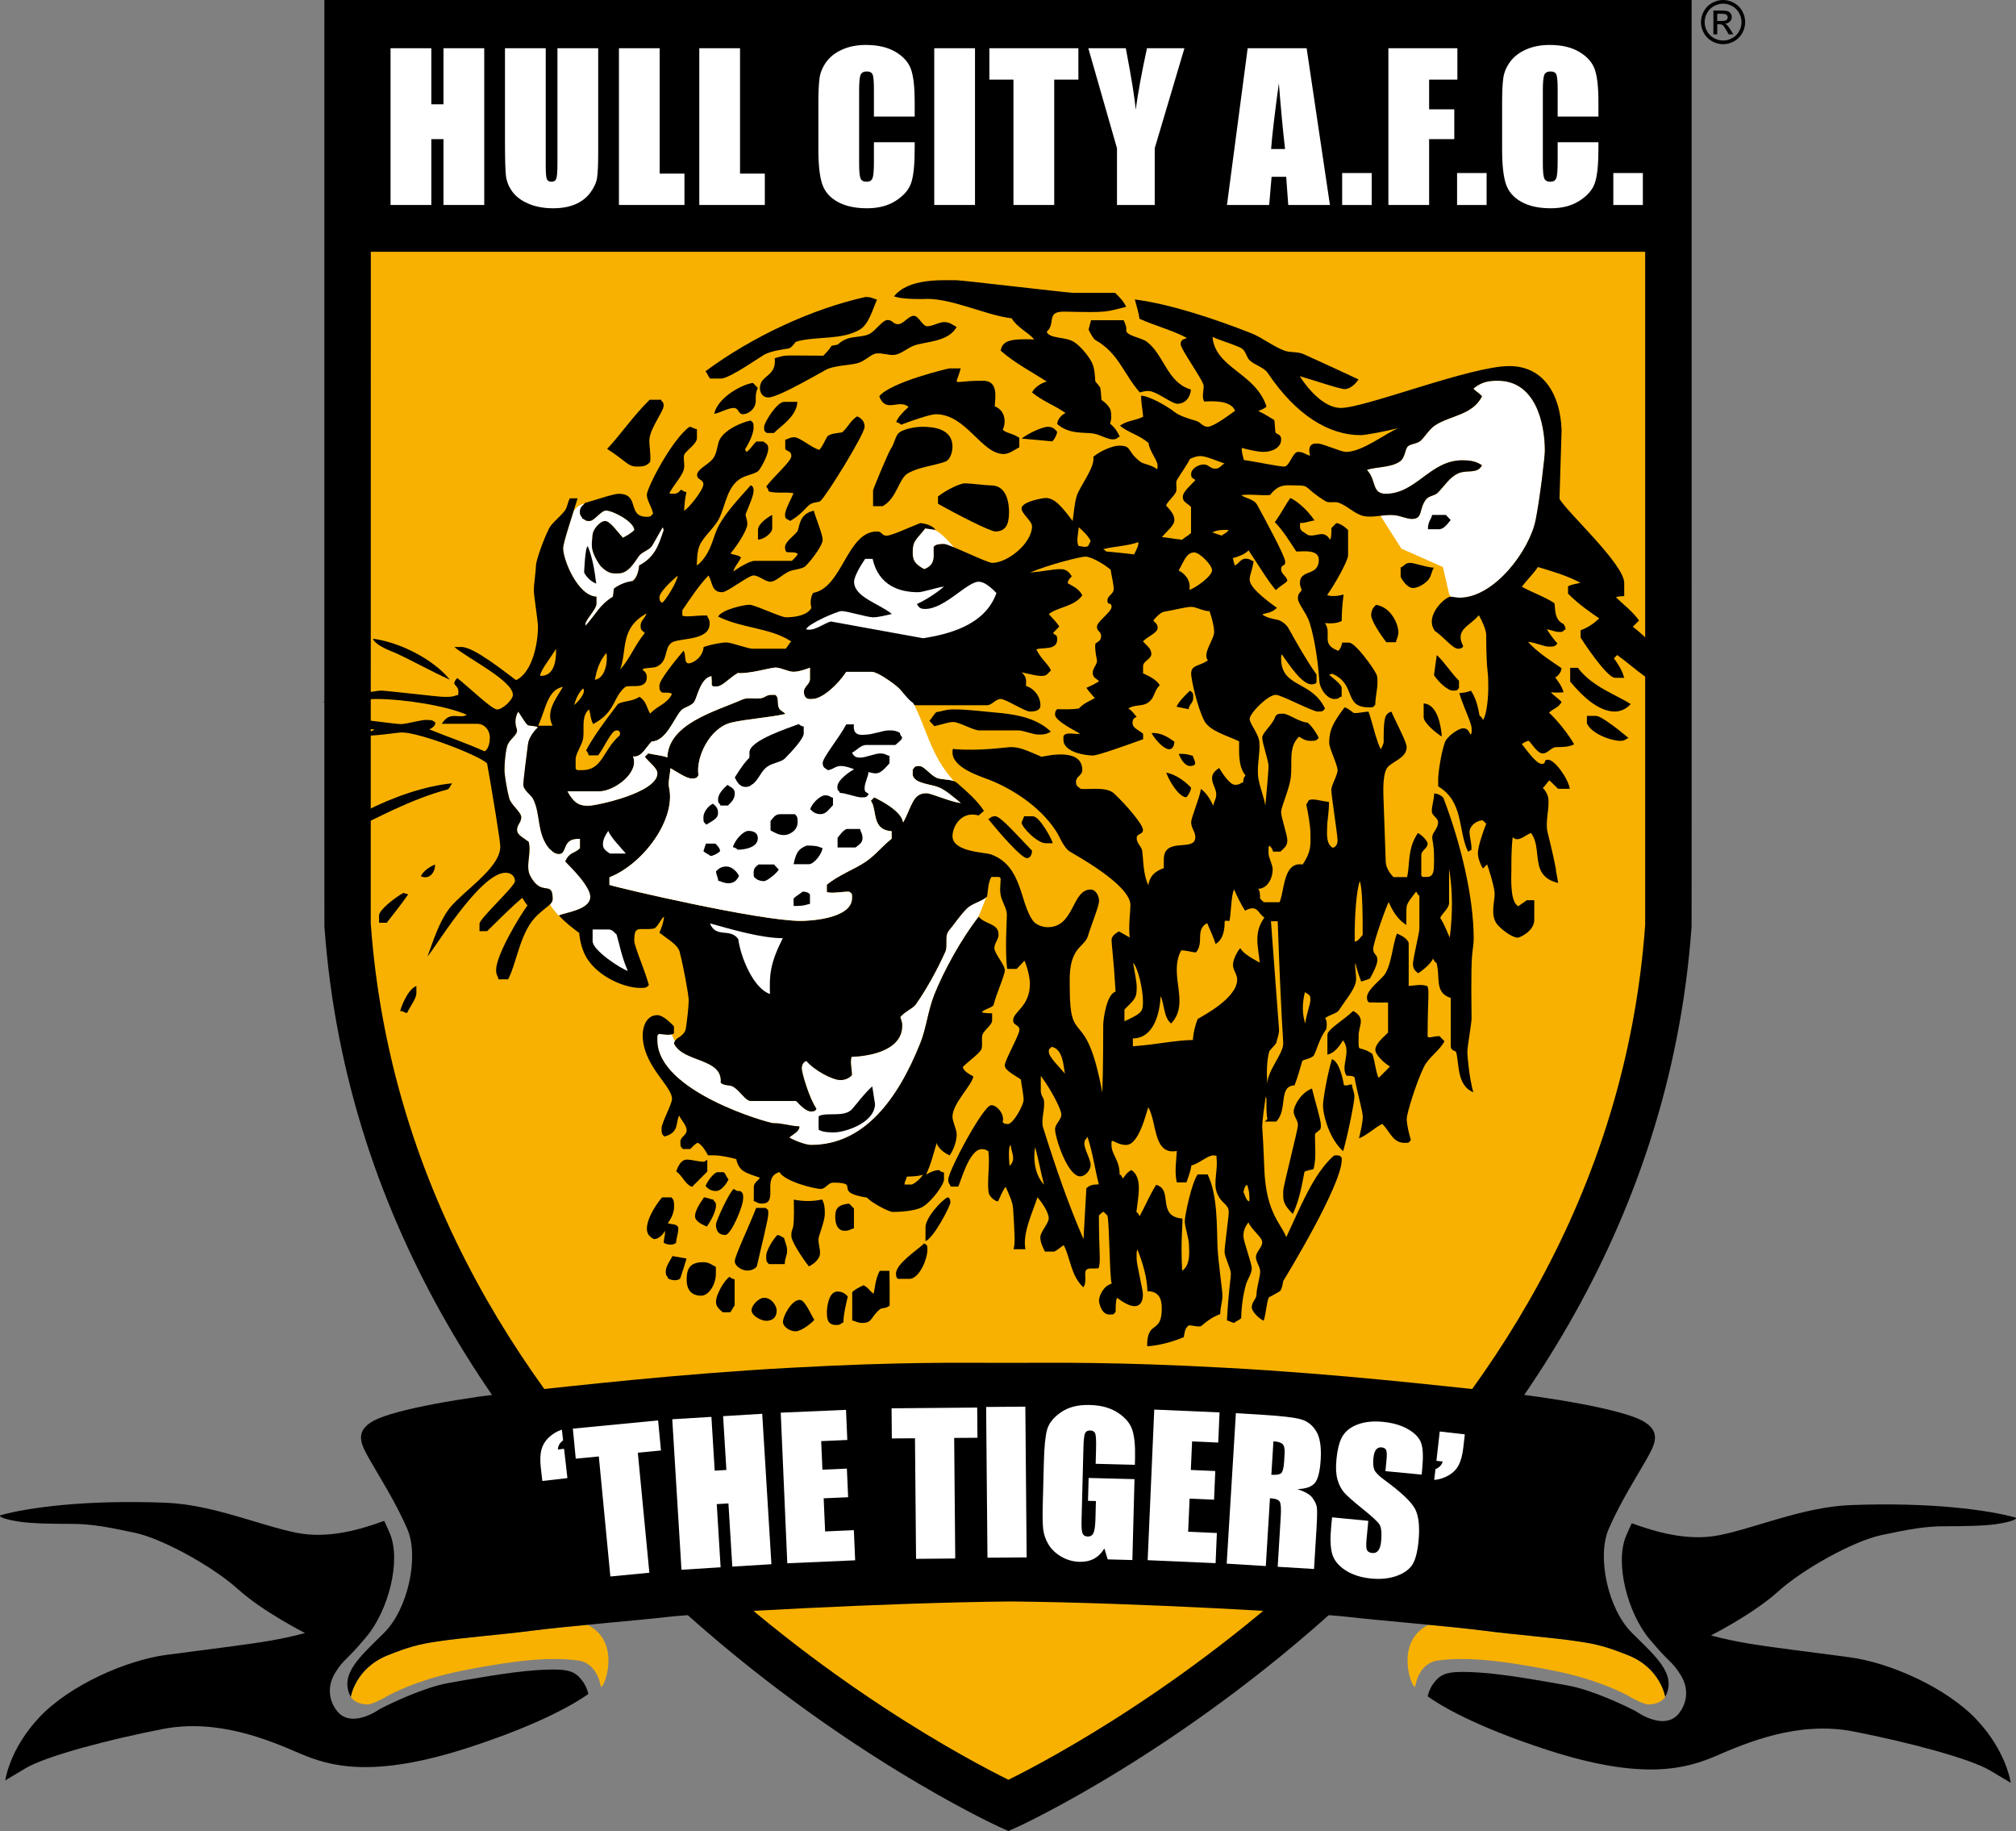 <?xml version="1.0" encoding="utf-8"?>
<!-- Generator: Adobe Illustrator 13.0.0, SVG Export Plug-In . SVG Version: 6.00 Build 14948)  -->
<!DOCTYPE svg PUBLIC "-//W3C//DTD SVG 1.1//EN" "http://www.w3.org/Graphics/SVG/1.1/DTD/svg11.dtd">
<svg version="1.1" id="Ebene_1" xmlns="http://www.w3.org/2000/svg" xmlns:xlink="http://www.w3.org/1999/xlink" x="0px" y="0px"
	 width="521.066px" height="473.129px" viewBox="0 0 521.066 473.129" enable-background="new 0 0 521.066 473.129"
	 xml:space="preserve">
<rect x="0" y="0" width="521.066" height="473.129" fill="#808080" stroke="none"/>
<path d="M83.837,0v6.003c-0.014,233.029-0.003,233.16,0.013,233.429c11.328,157.585,172.707,231.864,174.333,232.591l2.462,1.107
	l2.462-1.107c1.63-0.732,162.784-75.011,174.107-232.558c0.021-0.307,0.026-0.433,0.013-233.462V0H83.837z"/>
<path fill="#F8B100" d="M95.842,65.059c-0.003,68.745-0.006,173.535-0.017,173.541c10.075,140.109,145.23,211.638,164.819,221.288
	c19.566-9.649,154.528-81.16,164.577-220.907c0,0,0-106.689,0-173.921H95.842z"/>
<polyline fill="#FFFFFF" points="125.159,12.464 125.159,52.965 114.626,52.965 114.626,35.952 111.478,35.952 111.478,52.965 
	100.945,52.965 100.945,12.464 111.478,12.464 111.478,26.95 114.626,26.95 114.626,12.464 125.159,12.464 "/>
<path fill="#FFFFFF" d="M154.613,12.464v27.068c0,3.07-0.101,5.23-0.304,6.481c-0.199,1.234-0.789,2.507-1.774,3.829
	c-0.985,1.3-2.288,2.291-3.902,2.976c-1.603,0.671-3.492,0.998-5.678,0.998c-2.419,0-4.55-0.393-6.409-1.198
	c-1.849-0.799-3.23-1.847-4.147-3.133c-0.92-1.279-1.463-2.634-1.63-4.048c-0.168-1.435-0.249-4.438-0.249-9.008V12.464h10.533
	v30.375c0,1.767,0.091,2.899,0.272,3.397c0.203,0.484,0.599,0.723,1.182,0.723c0.664,0,1.093-0.262,1.271-0.795
	c0.2-0.55,0.302-1.839,0.302-3.855V12.464H154.613"/>
<polyline fill="#FFFFFF" points="170.505,12.464 170.505,44.861 176.906,44.861 176.906,52.965 159.975,52.965 159.975,12.464 
	170.505,12.464 "/>
<polyline fill="#FFFFFF" points="191.271,12.464 191.271,44.861 197.681,44.861 197.681,52.965 180.742,52.965 180.742,12.464 
	191.271,12.464 "/>
<path fill="#FFFFFF" d="M236.417,30.129h-10.536v-7.06c0-2.05-0.115-3.326-0.351-3.827c-0.212-0.517-0.71-0.773-1.472-0.773
	c-0.865,0-1.421,0.312-1.65,0.927c-0.235,0.616-0.353,1.951-0.353,4v18.811c0,1.97,0.118,3.256,0.353,3.855
	c0.229,0.603,0.76,0.897,1.575,0.897c0.786,0,1.297-0.294,1.522-0.897c0.255-0.599,0.376-2.006,0.376-4.232v-5.073h10.536v1.579
	c0,4.188-0.301,7.151-0.904,8.905c-0.582,1.751-1.892,3.287-3.928,4.599c-2.019,1.323-4.513,1.977-7.482,1.977
	c-3.083,0-5.623-0.557-7.626-1.675c-2-1.113-3.325-2.661-3.977-4.625c-0.651-1.984-0.979-4.959-0.979-8.936V26.748
	c0-2.913,0.102-5.1,0.302-6.552c0.202-1.469,0.792-2.877,1.777-4.232c0.998-1.345,2.373-2.406,4.13-3.178
	c1.76-0.783,3.793-1.172,6.078-1.172c3.096,0,5.659,0.603,7.675,1.803c2.026,1.201,3.345,2.701,3.984,4.498
	c0.628,1.791,0.942,4.572,0.949,8.36V30.129"/>
<rect x="241.471" y="12.464" fill="#FFFFFF" width="10.533" height="40.5"/>
<polyline fill="#FFFFFF" points="278.726,12.464 278.726,20.568 272.481,20.568 272.481,52.965 261.944,52.965 261.944,20.568 
	255.719,20.568 255.719,12.464 278.726,12.464 "/>
<path fill="#FFFFFF" d="M306.136,12.464l-7.679,25.841v14.66h-9.755v-14.66l-7.409-25.841h9.688
	c1.511,7.891,2.364,13.199,2.552,15.933c0.584-4.317,1.552-9.633,2.92-15.933H306.136"/>
<path fill="#FFFFFF" d="M332.143,38.508c-0.538-4.585-1.067-10.251-1.604-16.988c-1.066,7.735-1.735,13.4-2.003,16.988H332.143
	 M337.721,12.464l6.021,40.5h-10.775l-0.53-7.279h-3.776l-0.623,7.279h-10.911l5.354-40.5H337.721z"/>
<rect x="346.904" y="44.714" fill="#FFFFFF" width="7.633" height="8.258"/>
<polyline fill="#FFFFFF" points="358.851,12.464 376.682,12.464 376.682,20.568 369.378,20.568 369.378,28.25 375.883,28.25 
	375.883,35.952 369.378,35.952 369.378,52.965 358.851,52.965 358.851,12.464 "/>
<rect x="376.604" y="44.714" fill="#FFFFFF" width="7.632" height="8.258"/>
<path fill="#FFFFFF" d="M413.139,30.129h-10.54v-7.06c0-2.05-0.111-3.326-0.347-3.827c-0.215-0.517-0.707-0.773-1.479-0.773
	c-0.865,0-1.414,0.312-1.65,0.927c-0.229,0.616-0.353,1.951-0.353,4v18.811c0,1.97,0.123,3.256,0.353,3.855
	c0.237,0.603,0.759,0.897,1.585,0.897c0.778,0,1.289-0.294,1.518-0.897c0.255-0.599,0.374-2.006,0.374-4.232v-5.073h10.54v1.579
	c0,4.188-0.301,7.151-0.912,8.905c-0.574,1.751-1.885,3.287-3.927,4.599c-2.017,1.323-4.504,1.977-7.476,1.977
	c-3.083,0-5.63-0.557-7.633-1.675c-2.001-1.113-3.325-2.661-3.979-4.625c-0.649-1.984-0.969-4.959-0.969-8.936V26.748
	c0-2.913,0.098-5.1,0.301-6.552c0.196-1.469,0.786-2.877,1.772-4.232c1.002-1.345,2.377-2.406,4.125-3.178
	c1.774-0.783,3.804-1.172,6.088-1.172c3.096,0,5.655,0.603,7.671,1.803c2.024,1.201,3.345,2.701,3.986,4.498
	c0.628,1.791,0.95,4.572,0.95,8.36V30.129"/>
<rect x="416.986" y="44.714" fill="#FFFFFF" width="7.633" height="8.258"/>
<path fill="#FFFFFF" d="M396.936,134.304c1.153-5.812,2.372-16.451,2.372-17.798c0-7.241-2.449-18.124-12.178-18.124
	c-2.166,0-4.09,0.206-6.245,2.002c0.028,0.429,1.022,0.776,2.181,2.01c-2.389,4.834-8.104,4.936-12.025,7.443
	c-1.486,0.943-2.527,2.733-3.737,3.947c-0.883,0.885-2.41,0.845-3.286,1.454c-0.877,0.609-0.739,2.979-2.155,3.99
	c-2.447,1.688-6.016,1.313-8.561,2.203c2.514,2.53,1.165,6.163,4.876,6.163c7.849,0,11.503-8.654,19.75-8.654
	c1.349,0,3.398,0.046,5.132,1.287c-1.237,2.36-3.796,1.06-6.101,2.072c-2.305,1.011-3.574,3.256-5.328,5.014
	c-0.883,0.878-2.279,0.718-3.09,1.797c-1.885,2.566-0.687,4.978-3.6,4.978c-1.348,0-2.735-0.743-4.353-0.952
	c-1.251-0.155-2.513-0.004-3.777,0.147l5.407,8.493l10.721,4.727l1.63,7.079l0.597,0.691c0.595,0.022,1.38,0.173,2.094,0.173
	C386.253,154.446,395.377,142.218,396.936,134.304z"/>
<path fill="#FFFFFF" d="M235.995,181.636c3.192,5.597,4.413,13.58,10.586,20.222c-1.388-0.563-3.398-0.354-4.573-0.91
	c-1.889-0.952-3.122-3.019-4.478-3.019c-1.353,0-1.159,0.466-1.633,0.915v1.501c0.678,2.246,4.651,2.203,6.877,3.149
	c1.629,0.677,3.833,2.595,5.558,4.01c-3.012-0.383-7.554-2.541-8.902-2.541c-3.587,0-3.755,3.499-6.013,7.568
	c-0.35-2.956-5.935-5.764-7.469-6.49l-0.864,0.863c1.726,2.508,0.089,7.522,5.365,7.878v1.944c-2.219,1.708-4.189,4.215-6.556,5.84
	c-3.044,2.097-7.021,3.43-10.195,6.045v1.904c1.466,0.429,3.544-0.127,5.816-0.102c0.625,0.596,0.703,0.25,0.703,1.601
	c0,5.611-11.763,5.943-13.252,5.943c-10.684,0-47.218-8.529-49.449-9.301v-1.95c8.977-3.597,17.127-15.063,15.438-23.039
	c-0.344-1.555,0.193-3.303,0.34-5.168c1.899,1.1,4.183,2.677,5.539,2.677c1.354,0,1.394-0.418,1.694-0.866
	c-0.743-4.504,2.845-12.245,8.521-13.601c4.196-0.946,9.204-1.22,13.917-2.206c-0.056-0.367-1.086-0.75-1.495-1.299
	c-0.684-1.093-0.154-2.2-0.677-3.237c-0.507-0.51-0.046-0.429-1.401-0.429c-1.353,0-1.575,0.668-2.662,0.871
	c-1.62,0.269-3.318-0.289-4.805,0.321c-7.24,3.178-19.111,6.249-19.445,14.994c-1.342-0.526-2.353-0.507-4.929-1.051l-0.896,0.871
	c1.044,1.421,3.25,2.923,3.25,4.279c0,5.073-15.96,8.385-17.852,8.385c-2.098,0-3.613-0.471-5.375-3.722h8.278
	c3.855-0.065,10.375-4.824,8.654-9.027c2.225,0.314,3.263-2.32,4.833-3.862c3.755-0.095,5.725-5.954,7.62-8.051
	c0.746-0.81,2.736-1.107,3.414-2.258c0.743-1.215,1.594-6.072,4.396-6.563c0,0,0.102,1.293,0.076,2.271
	c0.487,0.452,0.026,0.376,1.371,0.376c1.355,0,3.112-2.129,5.352-3.445c3.326,0.195,8.444-1.428,9.8-1.428
	c1.354,0,3.25,1.087,4.598,1.087c1.355,0,2.855-0.517,4.269-1.047v2.87c0.062,1.355-1.562,1.963-1.562,3.313
	c0,2.298,1.823,1.896,2.167,1.896c2.566,0,6.537-3.601,8.795-7.017h6.556c1.352-0.014,4.906,2.412,6.735,3.966
	C233.174,178.547,234.695,180.844,235.995,181.636"/>
<path fill="#FFFFFF" d="M255.395,229.613l0.111-0.566C255.477,229.237,255.421,229.426,255.395,229.613z"/>
<path fill="#FFFFFF" d="M173.587,267.241c-1.125,0.26-2.481-0.059-3.309-0.08c-0.455,0.485-0.376,0.289-0.376,1.644
	c0,13.316,28.803,21.433,30.024,21.433c2.166-0.066,4.33,0.747,6.689,0.824c0.082,1.277-1.623,2.009-2.628,2.874
	c1.502,0.883,4.324,1.918,5.678,1.918c13.394,0,22.202-11.261,28.221-26.342c1.49-3.654,1.964-8.313,3.587-12.438
	c2.409-6.028,6.779-14.086,11.341-19.999c1.205-2.86,1.878-4.653,2.092-5.239c-1.483,1.197-3.663,1.59-5.009,2.936
	c-1.829,1.827-3.096,3.836-4.719,5.8c-1.08,1.354-0.167,3.855-0.844,5.354c-2.023,4.458-4.619,9.302-7.593,13.558
	c-0.747,1.085-2.527,1.662-3.977,3.227c-0.115,0.478,0.435,0.948,0.435,2.311c0,7.097-10.195,7.973-13.088,8.052
	c-0.452,1.492,0.104,3.029,0.084,4.759c-0.596,0.634-1.6,1.249-2.955,1.249c-2.092,0-6.762-2.526-8.769-4.896
	c-0.428,0.025-1.241,0.569-1.241,1.917c0,1.017,1.912,7.692,3.78,10.344c0,0,0.01,0.752-1.346,0.752
	c-1.354,0-2.896-1.702-3.888-2.717h-11.73c-1.355,0.007-2.707-2.599-4.541-3.678c-0.877-0.543-2.189-0.151-3.217-1.009
	c0.592-6.487-9.666-5.191-12.052-10.12c-0.004-0.183,0.148-0.386,0.255-0.583C174.232,268.693,173.895,268.045,173.587,267.241z"/>
<path fill="#FFFFFF" d="M144.477,236.571c1.299-0.745,8.11-1.374,8.11-4.831c0-1.989-2.641-5.105-4.56-7.151
	c-1.011-1.07-1.816-1.849-1.927-2.016c1.247-2.582,2.246-1.842,3.826-3.381v-2.426c-4.867-0.306-3.152,3.889-5.449,3.889
	c-1.355,0-2.017-1.113-2.468-1.348c-3.358-4.029-2.17-8.88-4.203-12.87c-0.401-0.877-2.526-2.285-2.526-3.64
	c0-1.353,0.811-7.333,1.214-10.585c0.138-1.11,0.998-2.75,2.461-4.147l-0.105-0.203c-0.501-0.242-1.312-0.236-2.317-0.436
	c-0.366-0.225-0.756-0.769-1.172-1.414c-0.249-0.376-0.503-0.786-0.772-1.181c0,0-0.314-0.508-0.629-0.969
	c-0.442,0.802-0.644,1.518-0.703,2.156c-0.134,1.395,0.396,2.341,0.396,2.714c0,1.348-2.108,2.366-2.577,4.123
	c-0.543,2.03-0.671,4.799-0.671,6.154c0,1.355,0.671,5.207,1.208,7.234c0.474,1.761,3.123,3.587,3.123,4.939
	c0,1.354-1.083,1.897-1.083,3.243c0,1.355,1.518,1.951,3.001,3.099c0.615,2.203-0.289,4.874-0.089,7.063
	c0.056,0.576,0.189,1.126,0.438,1.624c2.976,5.81,5.85,0.998,5.85,6.071c0,0.55-0.272,0.949-0.7,1.378
	c0.704,1.411,2.579,3.264,2.579,3.264l0.091-0.026C144.712,236.781,144.585,236.688,144.477,236.571z"/>
<path fill="#FFFFFF" d="M239.187,136.537c-0.014,0-0.027,0-0.04,0c-2.284,2.929-3.237,3.165-3.237,5.937
	c0,1.624-0.082,3.004,2.988,4.599c3.204-1.198,2.288-3.741,2.448-5.79c0.596-0.625,1.326-0.704,2.681-0.704
	c0.36,0,1.329,0.357,2.56,0.862c-2.484-2.845-3.931-4.089-5.198-4.586C240.646,136.759,239.265,136.546,239.187,136.537z"/>
<path fill="#FFFFFF" d="M154.175,154.185v1.751c0.036,1.346-2.144,3.417-2.848,5.093v0.678c2.762-2.988,3.554-5.33,7.073-7.502
	c0.16-0.461,0.148-1.516,0.321-2.144c1.469-1.083,3.105-1.646,4.588-1.859c0.148-0.115,0.334-0.274,0.495-0.399
	c0.815-0.861,1.25-2.115,1.414-3.688c4.223-2.259,5.04-5.417,6.307-9.038c0,0,0.079-0.36-0.242-0.828
	c-0.884,1.505-1.823,3.25-2.7,4.736c-0.679,1.156-2.649,1.578-3.46,2.729c-1.153,1.624-2.73,4.438-5.23,4.438
	c-1.352,0-2.492,0.282-4.632-1.859c-3.162-4.421-2.131-6.251-2.131-7.605c0-2.099,2.167-4.056,3.244-4.056
	c1.354,0,3.171,2.782,4.645,4.33c0.919-0.517,1.931-1.004,2.952-1.996c-0.089-2.193-5.564-5.041-7.321-5.041
	c-1.352,0-2.976,2.707-4.33,2.707c-1.356,0-1.081-0.543-1.817-0.625c-0.072-0.73-0.615-0.462-0.615-1.813
	c0-1.175,0.802-1.604,1.151-2.033c-0.32,0.029-1.669,0.288-2.773,1.894c-1.357,4.283-2.708,8.533-2.708,9.607
	C145.558,144.706,149.351,153.973,154.175,154.185z"/>
<path fill="#FFFFFF" d="M235.995,181.636c3.192,5.597,4.413,13.58,10.586,20.222c-1.388-0.563-3.398-0.354-4.573-0.91
	c-1.889-0.952-3.122-3.019-4.478-3.019c-1.353,0-1.159,0.466-1.633,0.915v1.501c0.678,2.246,4.651,2.203,6.877,3.149
	c1.629,0.677,3.833,2.595,5.558,4.01c-3.012-0.383-7.554-2.541-8.902-2.541c-3.587,0-3.755,3.499-6.013,7.568
	c-0.35-2.956-5.935-5.764-7.469-6.49l-0.864,0.863c1.726,2.508,0.089,7.522,5.365,7.878v1.944c-2.219,1.708-4.189,4.215-6.556,5.84
	c-3.044,2.097-7.021,3.43-10.195,6.045v1.904c1.466,0.429,3.544-0.127,5.816-0.102c0.625,0.596,0.703,0.25,0.703,1.601
	c0,5.611-11.763,5.943-13.252,5.943c-10.684,0-47.218-8.529-49.449-9.301v-1.95c8.977-3.597,17.127-15.063,15.438-23.039
	c-0.344-1.555,0.193-3.303,0.34-5.168c1.899,1.1,4.183,2.677,5.539,2.677c1.354,0,1.394-0.418,1.694-0.866
	c-0.743-4.504,2.845-12.245,8.521-13.601c4.196-0.946,9.204-1.22,13.917-2.206c-0.056-0.367-1.086-0.75-1.495-1.299
	c-0.684-1.093-0.154-2.2-0.677-3.237c-0.507-0.51-0.046-0.429-1.401-0.429c-1.353,0-1.575,0.668-2.662,0.871
	c-1.62,0.269-3.318-0.289-4.805,0.321c-7.24,3.178-19.111,6.249-19.445,14.994c-1.342-0.526-2.353-0.507-4.929-1.051l-0.896,0.871
	c1.044,1.421,3.25,2.923,3.25,4.279c0,5.073-15.96,8.385-17.852,8.385c-2.098,0-3.613-0.471-5.375-3.722h8.278
	c3.855-0.065,10.375-4.824,8.654-9.027c2.225,0.314,3.263-2.32,4.833-3.862c3.755-0.095,5.725-5.954,7.62-8.051
	c0.746-0.81,2.736-1.107,3.414-2.258c0.743-1.215,1.594-6.072,4.396-6.563c0,0,0.102,1.293,0.076,2.271
	c0.487,0.452,0.026,0.376,1.371,0.376c1.355,0,3.112-2.129,5.352-3.445c3.326,0.195,8.444-1.428,9.8-1.428
	c1.354,0,3.25,1.087,4.598,1.087c1.355,0,2.855-0.517,4.269-1.047v2.87c0.062,1.355-1.562,1.963-1.562,3.313
	c0,2.298,1.823,1.896,2.167,1.896c2.566,0,6.537-3.601,8.795-7.017h6.556c1.352-0.014,4.906,2.412,6.735,3.966
	C233.174,178.547,234.695,180.844,235.995,181.636"/>
<path fill="#FFFFFF" d="M223.61,144.418h1.929c1.57,6.926,6.987,8.608,11.723,8.608c1.349,0,4.259-1.074,6.74-1.469
	c-2.252,1.951-4.995,3.6-7.028,4.526c0.53,0.878,0.825,1.267,2.18,1.267c5.007,0,10.817-7.034,13.796-7.034
	c1.351,0,2.896,1.163,4.592,2.917c-2.985,8.607-13.073,10.746-18.932,11.691l-23.808-4.324c-1.644,0.27-4.252,2.628-6.458,2.01
	c0.605-1.522,8.218-4.717,9.171-4.717c1.348,0,6.756,1.62,8.11,1.62c1.355,0,3.434-0.521,4.88-0.864
	c-3.299-2.713-9.748-4.343-9.748-8.333C220.759,148.964,222.429,146.106,223.61,144.418"/>
<path fill="#FFFFFF" d="M157.206,214.701c0.779,1.809,2.877,3.868,4.56,5.859h-4.144c-0.623-0.531-1.785-0.993-1.785-2.344
	C155.837,216.867,156.407,215.928,157.206,214.701"/>
<path fill="#FFFFFF" d="M183.495,238.6c5.558,1.539,13.246,3.824,18.83,3.824c-3.303,6.554-3.479,9.454-3.316,14.421
	c-4.31-1.447-7.597-9.577-8.192-14.185C188.686,239.673,185.073,242.542,183.495,238.6"/>
<path fill="#FFFFFF" d="M153.17,240.172h3.951c1.352-0.046,1.787,1.054,2.231,1.262c0.802,2.678,1.326,5.879,2.906,9.42
	c-1.58-0.399-9.128-5.25-9.089-7.684V240.172"/>
<path d="M383.308,186.006c-0.322-0.455-0.51-1.061-0.878-0.999c-0.446-2.547-1.033-4.815-2.264-6.543
	c-1.27,0.556-2.24,0.53-2.998,0.645c0.693,2.324,1.891,4.992,2.604,6.903v0.006c0.355,0.953,0.589,1.722,0.589,2.171
	c0,1.354,0.08,1.162-0.275,1.623c-0.34-0.461-0.537-1.623-1.885-1.623c-1.355,0-4.242,2.206-4.721,3.561
	c-1.086,2.976-1.772,8.271-1.759,9.626v1.823c6.676,4.022,5.014,11.142,7.724,16.892l0.891-0.536c0.026-1.875-0.51-3.231-0.51-4.586
	c0-1.42,1.558-2.906,3.397-3.001l0.93,0.891c-1.067,2.556-2.168,6.166-2.168,7.521c0,1.355,0.577,2.828,1.297,4.056l1.087-1.086
	c0.131,0.395,0.275,0.811,0.417,1.24c0.767,2.38,1.527,5.195,1.527,6.343c0,2.233-1.213,5.726,0.739,8.015
	c1.151,1.356,3.863,3.346,5.21,3.346c0.543,0,4.334-1.689,4.295-4.667v-5.011h-1.964c-0.629,0.563-1.703,1.096-2.107,1.568
	c-2.148-0.914-1.906-6.825-1.847-9.594c0-0.262,0-0.494,0-0.691c0-1.354,0-5.086,0.353-7.586c1.362,1.496,3.247-0.543,4.712-1.081
	c2.037,2.71,1.218,6.497,2.372,9.358c0.654,1.604,1.916,2.91,4.646,3.568c-0.17-1.242-0.34-1.944-0.549-3.083l-0.026-0.485
	c-0.669-3.57-1.467-6.709-2.181-9.679c-0.608-2.641,0.543-5.924,0.216-8.627c-0.144-1.086-0.961-2.324-1.427-2.674
	c1.002-0.894,1.362-1.893,1.78-1.918l2.173,2.131h3.025c-0.353-2.56-3.863-7.512-5.617-7.512c-1.362,0-0.275,1.076-1.624,1.076
	c-1.361,0-3.575-3.135-5.146-5.118c0.458-0.371,1.349-0.832,1.794-0.851c0.989,1.023,2.264,3.269,3.613,3.269
	c1.362,0,2.166-1.63,3.515-1.63c1.355,0,3.371-0.025,4.589-0.735c-1.198-2.118-2.972-4.439-4.654-6.308
	c-0.635-0.705-1.251-1.342-1.828-1.876c1.277-1.168,2.397-1.214,3.248-2.743c-1.165-1.24-2.192-1.708-2.743-2.526
	c0.853,0.127,1.931,0.127,3.24,0.013c-0.51-1.866-1.61-2.985-2.133-3.863c0.943-0.378,1.636-1.708,1.61-2.372
	c-3.338-2.265-6.521-4.37-8.653-6.789c1.911,0.154,4.084,1.235,5.431,1.235c1.357,0,1.545-0.082,2.168-0.811
	c-1.159-1.277-2.194-2.825-2.75-3.647c1.396,0.124,1.939,0.667,3.293,0.667c1.354,0,0.812-0.544,1.545-0.616
	c0.078-0.735-0.551-1.476-0.551-1.476c-2.513-1.063-2.029-4.337-2.336-5.368c-2.572-1.689-5.82-2.776-8.405-4.229
	c1.041-1.418,3.201-3.581,4.156-5.097c3.621,1.087,7.345,2.147,10.997,4.063c-0.928,0.308-2.014,0.308-3.207,0.932v1.882
	c2.75,2.796,6.023,4.989,8.078,6.409c-1.544,1.414-3.064,2.435-4.831,3.057v1.879c0.137,0.271,6.729,10.471,8.955,10.415h2.317
	c-0.504-1.925-1.617-3.613-2.658-5.041l0.837-0.857c4.694,3.332,9.716,8.654,14.585,8.654c1.35,0,1.27-0.075,1.885-0.845
	c-2.828-1.816-5.459-3.914-7.038-5.852c0.95-0.363,1.552-0.952,2.173-1.669c-2.218-2.891-4.968-5.636-7.573-7.593l1.624-1.604
	c-1.676-2.347-3.862-3.997-5.951-5.974c0.464-0.347,1.355-0.268,2.122-0.334v-3.378c0.044-4.874-15.07-18.587-16.734-21.772
	l0.544-17.792c-0.34-9.21-4.667-16.503-13.524-16.503c-10.016,0-37.195,10.82-43.559,10.82c-4.392,0-8.615-5.067-10.605-8.218
	c4.053,1.178,10.344,3.352,11.691,3.352c0.275,0,1.978-0.18,3.51-2.507c-5.022-2.341-9.688-4.504-14.219-6.536
	c-1.493-0.678-3.398-0.341-4.884-0.884c-2.84-1.011-5.879-3.446-8.653-4.524c-8.93-3.521-20.758-7.527-30.061-8.716
	c0.485,1.876,1.021,3.447,1.205,4.995c4.306,1.914,8.602,2.988,12.253,4.952c-0.458,0.314-1.622,0.235-1.622,1.583
	c0,1.352,5.957,9.473,5.957,10.825c0,1.348-0.518,2.821,0.131,4.022c2.042-0.102,6.912-0.416,7.986,2.393
	c-2.055,1.482-5.681,4.13-7.043,4.13c-1.349,0-1.807-1.135-2.894-1.477c-2.094-0.671-4.306-1.234-5.864-2.454
	c-1.689-1.352-6.363-4.046-8.464-4.108c-0.085,1.816,0.451,3.983,0.492,5.462c-2.05,0.985-4.244,0.998-5.99,2.301
	c2.271,1.85,4.968,2.38,7.404,4.458c0.183,2.062,2.336,4.478,2.336,5.83c0,1.348-0.34,0.818-0.34,0.818
	c-1.401-1.044-3.286-1.172-4.092-1.774c-3.718-2.844-2.055-4.182-5.578-4.182c-1.347,0-4.496,1.138-6.611,2.88
	c0.538,2.724-3.587,7.662-4.333,10.297c-0.608,2.097-0.68,4.336-1.007,6.3c-2.848-3.819-4.687-5.954-6.979-5.954
	c-0.68,0-6.225,0.947-6.225,2.704c0,1.355,2.704,3.25,2.704,4.6c0,4.394-6.29,9.467-10.279,9.467c-1.354,0-11.093-4.87-12.441-4.87
	c-1.355,0-2.085,0.079-2.681,0.704c-0.16,2.049,0.755,4.592-2.448,5.79c-3.07-1.595-2.988-2.975-2.988-4.599
	c0-2.775,0.953-3.007,3.244-5.944c0,0,2.72,0.416,2.688,0.367c-1.353-1.639-3.987-1.722-3.987-1.722
	c-2.857,1.099-7.355,3.244-8.709,3.244c-1.352,0-1.078-1.087-2.433-1.087c-7.849,0-8.909,14.48-16.509,15.868
	c-0.752,1.018-0.792,2.883-0.465,3.862c-1.125,2.196-5.073,2.452-6.562,2.452c-1.352,0-8.117-3.244-9.469-3.244
	c-1.35,0-7.06,1.208-8.104,3.05c6.434,3.143,13.498,2.854,18.927,6.442c-0.46,0.327-1.004,1.407-1.453,1.876h-8.487
	c-1.355-0.008-5.483-1.627-6.831-1.627c-1.354,0-4.15,0.557-5.898,1.185c-0.19,2.723-2.831,4.222-3.843,4.222
	c-1.352,0-0.622-2.624-1.368-3.243c-2.357,2.802-6.205,7.578-6.205,8.923c0,1.354,0.082,1.273,0.703,1.875
	c1.188,0.023,2.079-0.059,2.547,0.337c-1.333,2.68-3.577,2.877-5.656,5.093c-0.887-1.5-0.959-3.205-2.729-4.331
	c-2.246,1.329-3.706,0.906-5.591,1.826c-1.044,1.407-2.078,2.772-3.07,4.114c-1.944,2.636-3.735,5.194-5.143,7.898
	c0.618,0.694,0.658,1.273,0.658,1.273h2.441c1.715-2.232,3.391-6.451,4.746-6.451c1.352,0,0.815,1.316,0.815,1.316
	c-4.376,3.754-4.331,8.961-9.737,8.961c-1.356,0-1.169,0.083-1.637-0.363v-2.547c0.006-1.351,1.764-3.819,1.97-5.443
	c0.154-1.486-0.039-3.167,0.154-4.638c0.147-1.06,0.497-2.019,1.342-2.707c0.262,0.682,0.327,1.715,0.616,2.701
	c0.114,0.377,0.249,0.743,0.448,1.086c0.665-0.363,1.24-0.724,1.744-1.086c4.083-2.929,3.492-5.921,6.589-8.546
	c1.446-0.59,5.538,0.851,5.538-2.534c0-1.348-1.081-1.623-1.12-2.02c0.972-0.441,2.727-0.232,3.672-0.645
	c3.109-1.486,1.804-4.69,3.827-6.179c1.898-1.352,9.855-0.353,9.855-4.952c0-1.348-0.543-1.348-0.625-2.085
	c-2.894-0.082-4.973,0.475-6.435,0.053v-1.409c2.147-3.167,4.271-6.375,6.759-9c1.152,2.035,0.776,4.33,3.544,4.33
	c1.354,0,6.765-4.33,8.117-4.33c1.354,0,2.978,1.62,4.324,1.62c1.355,0,2.831-1.646,4.72-2.592c1.42-0.677,3.525-0.599,4.405-1.476
	c1.755-1.754,4.403-5.394,4.403-6.749s-1.63-5.208-2.291-7.534c-4.13,0.91-3.536,4.458-4.343,5.469
	c-0.813,1.018-3.101,2.609-3.101,3.954c0,1.355,0.665,1.316,0.665,1.316c1.229,0.039,2.118-0.043,2.603,0.415
	c-0.02,0.436-1.028,1.326-1.476,1.804h-9.571c-1.348-0.013-3.99,1.646-5.59,2.74c0.379-1.358,1.44-2.367,2.003-3.607
	c-0.615-0.687-2.239-0.687-2.7-1.057c2.104-2.521,4.33-6.21,4.33-7.556c0-1.354-0.563-2.137-0.422-2.615
	c0.808-2.097,2.042-4.693,2.042-6.045c0-1.355-0.782-1.349-0.782-1.349c-2.943,3.339-6.287,6.831-8.245,10.418
	c-1.289,2.432-1.675,5.45-3.567,8.091c-0.742,1.077-1.741,2.049-2.092,2.125c0.082-1.97,0.121-3.627,0.73-5.116
	c1.021-2.367,3.99-4.72,5.07-7.018c1.688-3.453,2.036-8.602,6.032-10.56c1.42-0.673,3.614-1.03,4.222-1.843
	c1.011-1.345,2.418-4.215,2.418-5.57c0-1.352-0.622-1.273-1.23-1.869h-1.852c-1.166,1.139-1.634,2.173-2.553,2.687
	c-0.396-0.467-0.314-0.794-0.314-0.794c1.038-1.496,2.163-4.079,2.163-5.431c0-1.355-0.079-1.273-0.73-1.885
	c-2.023,0.331-7.374,2.481-8.316,5.59c-0.478,1.624-0.478,3.339-1.898,4.759c-1.221,1.214-3.66,2.354-3.66,3.708
	c0,1.354,1.62,1.081,1.62,2.432c0,1.489-3.878,6.307-4.984,6.81c0.111-1.401,0.104-2.412,0.602-4.811
	c-0.756-0.102-1.342-0.645-1.342-0.645c-0.69,0.615-0.769,1.08-2.124,1.08c-1.35,0-0.826-0.356-0.826-0.356
	c1.067-1.957,3.05-4.094,3.587-5.784c0.475-1.554-0.376-3.299,0.302-4.251c0.811-1.081,3.165-2.66,3.123-4.012v-2.288
	c-0.769-0.082-1.313-0.622-1.936-0.609c-4.611,3.358-11.013,15.812-11.013,17.576c0,1.345,1.093,2.767,1.632,4.792
	c-0.467,0.422-0.281,0.883-1.632,0.883c-5.27,0-1.624-5.95-7.302-5.95c-1.352,0-6.02,1.633-8.707,2.374
	c-0.207,0.514-1.299,0.876-1.299,2.226c0,1.351,0.543,1.083,0.615,1.813c0.736,0.081,0.461,0.625,1.817,0.625
	c1.354,0,2.978-2.707,4.33-2.707c1.757,0,7.232,2.847,7.321,5.041c-1.021,0.992-2.033,1.479-2.952,1.996
	c-1.473-1.548-3.29-4.33-4.645-4.33c-1.077,0-3.244,1.958-3.244,4.056c0,1.354-1.031,3.184,2.131,7.605
	c2.14,2.142,3.28,1.859,4.632,1.859c2.5,0,4.078-2.815,5.23-4.438c0.811-1.152,2.781-1.573,3.46-2.729
	c0.876-1.486,1.815-3.23,2.7-4.736c0.321,0.468,0.242,0.828,0.242,0.828c-1.267,3.621-2.084,6.779-6.307,9.038
	c-0.183,1.75-0.625,3.184-1.644,4.021c-1.548,0.181-3.299,0.78-4.853,1.925c-0.173,0.628-0.161,1.683-0.321,2.144
	c-3.519,2.173-4.311,4.514-7.073,7.502v-0.678c0.704-1.675,2.883-3.747,2.848-5.093v-1.751c-4.825-0.212-8.618-9.479-8.618-12.522
	c0-1.351,2.15-7.761,3.747-12.902h-2c-0.635,1.146-0.608,2.321-1.352,3.263c-1.283,1.63-3.414,3.235-4.022,4.515
	c-1.489,2.975-3.407,8.372-3.407,9.724c0,1.355-0.54,4.867-0.54,6.222c0,1.353,1.083,8.117,1.083,9.467
	c0,3.859-1.267,11.662-5.656,13.802c-2.916-2.121-10.981-8.661-14.166-8.569h-1.81c3.613,3.031,15.138,8.7,15.138,12.355
	c0,1.346-2.704,3.787-4.056,3.787c-1.355,0-6.863-5.352-10.297-8.117c-0.716,0.615-0.792,1.286-0.792,1.286
	c-0.006,0.603,1.074,0.876,1.074,2.226c0,1.352-0.456,0.89-0.456,0.89c-1.011,0.497-1.977,0.462-3.325,0.462
	c-1.356,0-14.883-1.621-16.235-1.621c-1.348,0-10.068,1.626-15.144,3.015c5.706-0.314,12.441-0.851,13.796-0.851
	c7.165,0,18.212,1.731,23.537,4.084c-1.804,1.09-3.748-0.658-5.679,1.306h-0.007c-0.261,0.269-0.524,0.608-0.785,1.024h9.371
	c1.558,0.075,3.044,1.495,3.044,3.594c0,1.355-0.39,3.004-1.354,3.518c-4.759-2.144-9.624-3.766-14.33-5.691
	c0.932-0.288,1.62-1.07,1.601-1.715c-0.602-0.629-1.063-0.711-2.419-0.711c-1.348,0-5.135,1.081-6.487,1.081
	c-1.355,0-8.654-1.081-10.009-1.081c-2.167,0-5.397-0.262-8.091,2.546c6.219-0.382,8.847-0.39,11.341-0.059
	c-1.509,0.806-2.982,1.299-4.062,1.568c3.787,0.275,9.734-0.813,11.086-0.813c4.598,0,19.834,5.879,22.014,7.977
	c1.261,6.952,3.421,20.159,3.421,21.511c0,1.931-1.155,3.895-2.812,5.833c-3.217,3.774-8.336,7.426-10.529,10.379
	c-2.5,3.376-3.954,8.033-5.47,12.15c1.361-1.199,13.466-21.597,20.163-21.597c1.349,0,2.435,0.813,2.435,2.163
	c0,1.356-9.197,9.673-9.165,11.021v1.905h1.963c3.333-3.267,6.557-6.487,9.077-8.601c0.363,0.464,0.907,1.548,1.369,1.924
	c-2.118,2.925-8.117,12.825-8.117,16.746c0,1.355,0.543,1.623,0.615,2.375h2.501c2.333-4.555,3.089-12.457,7.623-16.646
	c2.565-2.376,3.872-2.768,3.872-4.124c0-5.073-2.874-0.262-5.85-6.071c-0.249-0.498-0.382-1.048-0.438-1.624
	c-0.2-2.19,0.704-4.86,0.089-7.063c-1.483-1.148-3.001-1.744-3.001-3.099c0-1.346,1.083-1.889,1.083-3.243
	c0-1.353-2.648-3.178-3.123-4.939c-0.537-2.027-1.208-5.878-1.208-7.234c0-1.354,0.127-4.124,0.671-6.154
	c0.468-1.757,2.577-2.775,2.577-4.123c0-0.373-0.53-1.319-0.396-2.714c0.059-0.638,0.261-1.354,0.703-2.156
	c0.314,0.461,0.629,0.969,0.629,0.969c0.269,0.396,0.523,0.805,0.772,1.181c0.416,0.645,0.806,1.188,1.172,1.414
	c1.126,0.223,2.073,0.141,2.534,0.499c-1.548,1.426-2.433,3.142-2.572,4.288c-0.403,3.252-1.214,9.232-1.214,10.585
	c0,1.355,2.125,2.762,2.526,3.64c2.033,3.989,0.845,8.84,4.203,12.87c0.452,0.235,1.113,1.348,2.468,1.348
	c2.297,0,0.582-4.195,5.449-3.889v2.426c-1.58,1.539-2.579,0.799-3.826,3.381c0.111,0.167,0.917,0.946,1.927,2.016
	c1.918,2.046,4.56,5.162,4.56,7.151c0,3.458-6.811,4.086-8.11,4.831c1.702,1.854,3.895,3.504,5.243,4.503
	c0.167,2.057,0.815,4.674,1.964,6.502c3.041,4.863,9.698,7.705,13.888,7.705c1.354,0,1.548-0.085,2.16-0.747
	c-1.087-3.929-3.785-10.074-3.785-11.431c0-4.398,1.336-2.506,5.256-3.207c1.14-0.909,1.63-2.5,2.449-3.051
	c-0.128,1.387-0.639,2.894-1.201,4.15c2.265,1.788,4.733,3.129,5.207,4.883c1.081,4.125,2.36,11.292,2.36,12.641
	c0,1.355-0.403,5.099-0.743,7.265c-0.134,1.087-1.292,1.971-1.811,2.3c-0.516,0.196-1.234,0.987-1.227,1.589
	c2.386,4.929,12.644,3.633,12.052,10.12c1.028,0.858,2.34,0.466,3.217,1.009c1.833,1.079,3.186,3.685,4.541,3.678h11.73
	c0.992,1.015,2.533,2.717,3.888,2.717c1.356,0,1.346-0.752,1.346-0.752c-1.868-2.652-3.78-9.327-3.78-10.344
	c0-1.347,0.813-1.891,1.241-1.917c2.006,2.369,6.677,4.896,8.769,4.896c1.355,0,2.359-0.615,2.955-1.249
	c0.02-1.73-0.537-3.268-0.084-4.759c2.893-0.079,13.088-0.956,13.088-8.052c0-1.362-0.55-1.833-0.435-2.311
	c1.45-1.565,3.23-2.142,3.977-3.227c2.975-4.256,5.57-9.1,7.593-13.558c0.678-1.499-0.235-4,0.844-5.354
	c1.624-1.964,2.89-3.974,4.719-5.8c1.415-1.414,3.774-1.748,5.251-3.104c0.232-1.509,0.213-3.069,0.877-4.66
	c0.39-0.515-0.102-0.407,1.254-0.407c1.351,0,0.89-0.074,1.374,0.374c-0.023,1.522-0.35,3.292,0.128,4.848
	c0.534,1.688,1.473,3.166,1.473,4.514c0,1.362-0.537,9.505,0.082,14.029h2.446l2.026-2.129c0.883,2.016,1.4,4.609,1.4,5.959
	c0,5.949-4.331,7.167-4.331,9.464c0,1.362,1.622,1.087,1.622,2.436c0,1.354-3.788,7.854-3.788,9.196
	c0,1.354,2.815,2.652,4.167,3.654c0.164,1.524,0.7,3.92,0.7,5.276c0,1.354-2.701,6.225-4.056,6.225s-1.08-0.538-1.4-0.425
	c0.71-1.723-1.165-4.445-2.923-4.445c-2.029,0-11.093,17.04-11.093,19.206c0,1.349,0.54,1.086,0.609,1.826h1.958
	c0.576-0.876,2.775-9.668,6.087-9.668c1.353,0,1.353,0.536,1.715,0.472c0.455,3.626-0.363,7.403,0.046,10.644
	c0.134,1.151,1.758,2.408,2.442,2.369c0.635-1.192,1.132-2.749,1.977-3.757c0.884,2.016,1.87,4.012,1.938,5.701
	c0.409,7.038,0.551,8.57,0.115,10.422h3.078c-0.904-3.94,1.996-9.943,3.09-13.419c1.373,1.55,2.918,4.064,2.918,5.413
	c0,1.362-2.173,3.522-2.173,4.877c0,1.348,0.576,2.553,1.204,3.75h2.382c1.141-0.536,2.102-1.597,2.501-1.623
	c1.728,3.469,1.847,7.939,5.042,10.854c1.348-2.023-0.708-4.872,1.86-4.872c1.354,0,1.354,0,2.055-0.044
	c0.642-1.761,0.111-3.463,0.091-13.644c0.486-0.451,0.826-0.917,1.244-0.948l0.971,0.974c0.522,2.102,0.522,15.626,1.086,17.589
	c-2.075,0.551-3.28,3.046-3.28,4.46c0,0,0.406,3.515,2.703,3.515c1.35,0,1.002-0.079,1.604-0.708
	c0.019-1.185-0.013-2.683,0.359-3.626c1.401,1.047,3.175,2.173,4.531,2.173c1.152,0,2.159-0.811,2.159-2.979
	c0-1.341-1.623-7.842-1.623-9.196c0-1.349-0.08-1.97,0.222-2.436c1.429,3.626,2.488,7.306,2.567,10.749
	c2.763,0.007,3.711,1.695,3.711,4.406c0,6.894-3.791,2.835-3.791,9.734c0,0.208,4.635-0.224,9.474-2.266
	c0.261-1.203,0.17-2.12,1.249-3.031c0.943-0.111,2.042,0.427,3.188,0.203c1.682-1.465,3.214-2.488,4.975-3.136
	c0.046-1.78,0.589-3.402,0.589-4.752c0-1.354-1.081-8.398-1.29-12.732c-0.196-5.341,0.052-13.224-2.54-18.611h-2.585
	c-1.579,2.246-3.327,10.651-3.327,12.129c0,1.362,1.087,4.602,1.087,5.957c0,1.486,0.543,5.317-1.774,6.796
	c-0.392-8.438,0.157-11.123,0.079-13.472c-6.808-0.556-2.225-7.515-6.796-8.72c-1.753,2.815-2.84,5.511-4.254,8.091
	c-0.314-0.458-0.51-1.081-0.85-0.989c0.471-4.262,1.648-8.902-1.264-10.914c-1.224,0.569-1.839,1.702-2.187,2.168
	c-0.348-0.466-0.538-1.087-0.891-1.01c0.079-3.724-2.088-5.079-2.088-7.651c0-1.35-0.072-0.616,0.314-1.081
	c0.924,0.517,2.127,1.081,3.477,1.081c3.319,0,5.178-8.274,5.702-9.742c2.317,3.811,1.179,12.438,7.385,11.3
	c-0.105,2.5-0.643,5.256-0.007,8.117h2.493c0.648-1.741,1.199-3.424,1.264-4.354c1.897-0.463,4.261-2.611,5.624-2.611
	c1.347,0,0.863,0.425,0.863,0.425c0.484,3.129-0.851,6.631,0.098,9.131c1.081,2.973,3.09,2.946,3.09,5.048
	c0,1.354-1.08,8.923-1.08,10.285c0,1.348,1.623,4.319,1.623,5.674c0,1.357-0.543,3.765-1.015,12.085
	c0.739,0.084,1.283,0.635,1.924,0.608c0.636-0.601,1.171-0.601,1.774-1.23c0.026-2.808,0.484-6.047,1.231-8.687
	c0.268-1.079,1.494-2.776,1.494-4.131c0-1.347-2.161-7.031-2.161-8.385c0-1.349,0.458-2.513,1.308-3.515
	c0.878,2.017,3.556,3.791,3.556,5.138c0,1.356-1.624,2.443-1.624,3.791c0,1.349,1.086,2.436,1.086,3.785
	c0,1.354-0.948,4.332-0.948,5.949c0,1.087-1.218,1.898-1.218,3.248c0,1.087,1.689,2.808,3.083,3.502
	c0.7-2.352,0.688-4.479,1.316-6.023c0.878-0.49,1.964-1.033,2.895-1.61c0.777-1.125,0.654-2.284,0.915-2.763
	c0.878-1.419,15.057-24.686,15.057-31.25c0-1.349-1.35-1.073-1.991-1.061c-5.354,4.648-8.797,13.589-12.346,21.085
	c-0.845-2.016-2.258-3.692-3.404-6.33c-1.558-3.457-2.133-7.476-2.277-11.267c-0.342-9.196-0.543-9.727-0.543-11.082
	c0-1.349,0.536-5.088,0.889-7.588c0.275,0.479,0.203,0.883,0.203,0.883c-0.013,1.565-0.013,3.229,0.145,4.373
	c0.445,0.603-0.668,1.166-0.668,1.166h3.057c3.07-3.175,0.438-9.183,4.72-9.361c0.837-2.096,1.388-4.268,2.009-6.343
	c0.87-0.479,1.996-0.505,2.913-1.277c0.826-1.387,1.426-4.412,3.281-6.898c0.222-1.139,0.149-2.462-0.315-2.815
	c1.002-0.891,2.991-1.205,3.542-2.017c1.623-2.501,3.75-4.949,4.36-7.11c0.407-1.558-0.34-3.77-0.059-5.217
	c0.288,1.447,0.824,3.064,1.499,4.852c1.833-0.538,2.266-0.786,2.266-0.786c0.811-1.506,1.924-3.522,1.924-4.87
	c0-1.349-1.086-1.349-1.086-2.711c0-1.754,3.574-11.573,4.012-12.176c0.883,2.017,2.042,4.283,4.555,5.944v-2.349
	c0.087-3.11-0.378-2.541,2.534-6.295c0.34,0.462,0.531,1.084,0.839,1.005v8.53c-0.041,1.362-1.664,7.776-1.664,9.131
	c0,1.354,0.615,1.813,1.329,2.436c1.801-1.125,3.515-2.861,3.855-3.791c0.309,0.464,0.497,1.08,0.878,1.036
	c1.118,3.717-0.667,7.749,3.706,9.137v12.354c-0.028,1.354,1.092,1.151,1.414,1.656c0.799,3.345,0.202,8.588,4.417,10.376
	c-1-3.528-1.538-9.119-1.538-10.481c0-1.347,1.087-7.306,1.087-8.653c0-1.362-0.203-12.425,0.137-16.208
	c0.139-1.617,0.414-2.998,0.414-4.354c0-5.55-0.878-11.756-2.266-17.972c-1.414-6.353-3.392-12.709-5.552-18.391
	c-0.34-0.563-1.662-1.235-2.387-1.156c-0.085,1.817-0.623,3.165-0.623,4.521c0,1.352,1.624,1.62,1.624,2.975
	c0,1.355-1.212,2.373-1.48,3.459c-0.209,1.012,0.667,2.213,0.394,8.164l-0.027,0.435c-0.183,1.879-1.165,2.006-1.858,2.006
	c-1.356,0-0.891,0.079-1.37-0.363v-5.25c0.013-1.352,1.638-1.689,1.638-3.041c0-0.402-0.937-1.783-2.487-2.703
	c-2.233,3.172-2.181,6.33-2.501,9.344c-0.072,0.691-0.164,1.375-0.314,2.053h-3.516c-0.7-0.717-1.184-1.407-1.493-2.053
	c-0.379-0.763-0.518-1.453-0.518-2.045l-0.537-15.147c0-1.355-0.425-6.045,0.649-8.546c0.889-2.033,5.302-2.68,5.302-5.794
	c0-1.049-1.65-4.301-2.966-7.043c-0.373-0.772-0.713-1.495-0.976-2.124c-0.974,0.281-1.486,0.798-1.746,2.124
	c-0.216,1.159-0.263,2.929-0.263,5.699c0,0.537-0.465,1.427-0.767,1.895c-1.125-2.453-1.688-4.973-2.46-7.594
	c-0.21-0.69-0.427-1.395-0.675-2.098c-1.238-0.052-2.814,0.497-3.842,0.302c-0.498-0.314-1.729-1.435-2.39-1.408
	c-0.924,1.241-1.65,2.265-2.219,3.205c-1.244,2.045-1.715,3.646-1.715,5.967c0,1.352,2.161,5.676,2.161,7.03
	c0,1.355-1.617,3.788-1.617,5.143c0,1.351,1.617,11.629,1.617,12.984s-0.812,1.888-1.277,1.905c-1.826-1.061-1.42-3.938-1.42-5.424
	c0-1.355,0.536-4.055,0.458-6.408c-1.277-0.082-2.899-0.625-4.243-0.625c-1.36,0-1.007,0.625-1.623,1.279
	c0.536,2.301,1.074,5.754,1.074,7.106c0,2.91,0.458,4.789-2.004,8.406c-1.524-0.239-2.56,0.281-3.286,1.214
	c-1.715,2.2-1.767,6.631-2.691,8.54h-4.064l-0.956-0.949c0.019-0.982-0.067-2.256-0.538-2.508c2.539-0.029,3.796-2.864,3.796-4.961
	c0-0.04,0-0.079,0-0.122c-0.052-1.326-1.072-2.896-1.072-4.209c0-1.355-0.079-1.427,0.261-1.889
	c0.355,0.461,0.812,0.809,0.884,1.562h1.931c1.166-1.1,1.787-1.562,1.787-2.917s-1.617-5.953-1.617-7.306
	c0-1.355,2.227-6.189,2.495-8.896c0.477-3.855-0.688-7.885,2.141-10.585c0.917,0.518,1.583,1.087,2.933,1.087
	c1.362,0,1.545-0.081,2.161-0.766c-0.564-1.247-1.71-2.955-2.869-3.947c-0.772-0.052-1.603-0.341-2.416-0.71h-0.013
	c-1.538-0.684-3.003-1.61-3.894-1.61c-1.35,0-1.571,0.107-2.004,0.69c-0.092,0.311-0.237,0.618-0.406,0.919v0.006
	c-1.001,1.83-3.003,3.447-3.003,4.606c0,1.355,1.63,5.954,1.63,7.305c0,1.356-0.551,7.26-0.826,10.278
	c-0.268-1.958-1.347-4.579-1.754-6.811c-0.602-3.179,0.479-6.469,0.204-9.712c-0.19-2.032-2.22-4.278-2.467-5.672
	c-0.015-0.089-0.033-0.174-0.033-0.255c0-1.42,4.674-6.22,6.762-6.22c1.36,0,9.478,4.324,10.821,4.324
	c1.354,0,1.283-0.082,1.891-0.767c-3.534-7.4-11.352-5.255-11.352-13.029c0-1.355,0.301-0.812,0.301-0.812
	c1.514,2.065,4.97,7.574,7.542,7.574c1.347,0,1.315-0.651,1.315-0.651v-1.869c-2.717-3.859-5.204-8.291-7.233-11.944
	c-0.61-1.155-2.076-2.032-2.684-2.167c-1.553-0.333-3.116-0.602-4.118-1.446c0.935-0.351,2.625-0.396,3.789-1.696
	c-3.299-2.36-7.036-5.315-7.036-7.279c0-1.348,0.536-1.84,1.027-4.769c-0.752-0.098-0.752-0.642-2.108-0.642
	c-1.347,0-1.898,1.627-2.802,1.689l-0.471-1.83c1.467-0.409,3.196-1.021,4.066-2.026c2.508,3.683,4.68,7.477,7.038,10.284
	c1.289-1.162,2.37-1.702,2.972-2.333c0.019-1.186-1.599-1.722-1.599-3.077c0-1.355,1.074-0.544,1.074-1.898
	c0-1.346-4.831-10.268-7.265-14.733c-0.813-1.489-3.09-1.682-4.099-2.5c2.5-0.347,5.173,0.193,7.444-0.039
	c2.31-2.982,4.195-2.475,6.356-2.475c4.334,0,1.885,0.302,7.973,4.088c0.878,0.537,2.292,0.03,3.312,0.364
	c2.161,0.677,4.282,2.982,6.521,3.46c2.632,0.543,5.426-0.537,8.137-0.203c1.618,0.209,3.005,0.952,4.353,0.952
	c2.913,0,1.715-2.412,3.6-4.978c0.812-1.08,2.207-0.919,3.09-1.797c1.754-1.758,3.023-4.003,5.328-5.014
	c2.305-1.012,4.864,0.288,6.101-2.072c-1.734-1.24-3.784-1.287-5.132-1.287c-8.247,0-11.9,8.654-19.75,8.654
	c-3.711,0-2.362-3.633-4.876-6.163c2.545-0.89,6.114-0.514,8.561-2.203c1.416-1.012,1.277-3.381,2.155-3.99
	c0.876-0.609,2.403-0.569,3.286-1.454c1.21-1.214,2.251-3.004,3.737-3.947c3.921-2.507,9.636-2.608,12.025-7.443
	c-1.159-1.234-2.153-1.581-2.181-2.01c2.155-1.796,4.079-2.002,6.245-2.002c9.729,0,12.178,10.883,12.178,18.124
	c0,1.348-1.218,11.986-2.372,17.798c-1.558,7.914-10.683,20.142-19.677,20.142c-0.956,0-2.212-0.389-2.684-0.18
	c-2.029,0.878-4.491,3.896-4.491,6.333c0,1.35,0.563,1.991,0.746,2.399c2.088,1.343,4.662,4.631,6.016,4.631
	c1.355,0,1.342-0.73,1.342-0.73c-2.251-4.267,1.767-5.112,4.059-7.93c0.865,1.509,1.906,3.787,1.906,5.143
	c0,1.355,0,6.389,0.347,9.23c0.196,1.624,0.188,3.217,0.188,4.565c0,1.549-0.273,6.557-1.354,8.104
	c-0.005,0.006-0.005,0.006-0.013,0.013c0-0.007-0.005-0.013-0.013-0.013V186.006"/>
<path fill="#FFFFFF" d="M223.61,144.418h1.929c1.57,6.926,6.987,8.608,11.723,8.608c1.349,0,4.259-1.074,6.74-1.469
	c-2.252,1.951-4.995,3.6-7.028,4.526c0.53,0.878,0.825,1.267,2.18,1.267c5.007,0,10.817-7.034,13.796-7.034
	c1.351,0,2.896,1.163,4.592,2.917c-2.985,8.607-13.073,10.746-18.932,11.691l-23.808-4.324c-1.644,0.27-4.252,2.628-6.458,2.01
	c0.605-1.522,8.218-4.717,9.171-4.717c1.348,0,6.756,1.62,8.11,1.62c1.355,0,3.434-0.521,4.88-0.864
	c-3.299-2.713-9.748-4.343-9.748-8.333C220.759,148.964,222.429,146.106,223.61,144.418"/>
<path fill="#FFFFFF" d="M157.206,214.701c0.779,1.809,2.877,3.868,4.56,5.859h-4.144c-0.623-0.531-1.785-0.993-1.785-2.344
	C155.837,216.867,156.407,215.928,157.206,214.701"/>
<path fill="#FFFFFF" d="M183.495,238.6c5.558,1.539,13.246,3.824,18.83,3.824c-3.303,6.554-3.479,9.454-3.316,14.421
	c-4.31-1.447-7.597-9.577-8.192-14.185C188.686,239.673,185.073,242.542,183.495,238.6"/>
<path fill="#FFFFFF" d="M153.17,240.172h3.951c1.352-0.046,1.787,1.054,2.231,1.262c0.802,2.678,1.326,5.879,2.906,9.42
	c-1.58-0.399-9.128-5.25-9.089-7.684V240.172"/>
<path fill="#F8B100" d="M313.395,87.063c2.434,1.067,5.341,1.872,7.299,2.825c1.29,0.609,1.426,2.354,2.238,3.162
	c1.29,1.28,3.752,1.866,4.708,3.286c7.437,11.086,15.933,16.107,24.049,16.107c1.355,0,6.678-1.067,9.755-1.81
	c-3.443,1.394-9.348,6.141-13.538,6.141c-1.362,0-5.957-2.164-7.311-2.164c-0.669,0-2.849-0.282-1.985,3.182
	c-1.381-0.501-1.793-1.018-3.147-1.018c-1.356,0-2.168,3.786-3.523,3.786s-6.526-1.086-10.481-1.714
	c-0.064-0.717-0.603-1.803-0.497-3.103c1.872,0.506,4.216,1.031,5.57,1.031c2.168,0,4.602-1.012,4.602-3.244
	c0-1.355-1.033-1.194-1.473-1.797c-0.149-1.145-0.149-2.212-0.307-3.191c-0.798-0.461-2.369-1.522-4.169-2.36
	c0.804-0.226,1.695-0.69,2.166-1.106C324.582,96.362,314.088,95.162,313.395,87.063"/>
<path fill="#F8B100" d="M310.305,117.854c1.348,0,3.85,1.093,6.219,1.931c-0.811,0.232-1.086,1.319-2.436,1.319
	c-1.35,0-1.623-1.087-2.972-1.087c-1.355,0-3.248,1.087-3.248,2.442c0,1.349,0.458,0.884,1.081,1.623
	c-1.159,1.273-3.241,2.976-3.241,4.321c0,1.354,0.996,1.437,2.134,2.602v6.71c-0.595,0.625-1.676,1.157-2.331,1.77l-5.21-0.717
	c1.486-1.698,3.232-2.992,3.232-4.412c0-1.355-1-2.514-2.159-3.741c0.569-1.247,1.911-2.2,2.532-3.411
	c0.466-0.946-0.195-2.386,0.34-3.267c1.087-1.83,2.56-3.757,3.301-5.335C308.052,118.41,308.95,117.854,310.305,117.854"/>
<path fill="#F8B100" d="M281.896,139.767l-0.603,1.259c-0.557,0.557-1.833,0.096-2.514,0.053c-0.641-1.192-0.131-2.936,0.04-4.806
	C279.655,136.87,281.324,138.566,281.896,139.767"/>
<path fill="#F8B100" d="M317.585,136.958c-0.603,0.838-1.14,0.838-1.808,1.447l-2.5-0.844
	C314.088,137.332,314.626,136.788,317.585,136.958"/>
<path fill="#F8B100" d="M294.22,140.088c0.124,0.766-0.451,1.964-1.105,3.166c-10.03-1.188-6.116-0.332-7.975-1.35
	C288.068,141.128,291.269,141.142,294.22,140.088"/>
<path fill="#F8B100" d="M308.681,142.742c1.349,0,4.596,3.25,4.596,4.599c0,1.623-4.582,4.785-5.866,5.067
	c0.458-2.495-1.27-4.275-2.776-4.986C305.945,145.236,306.586,142.742,308.681,142.742"/>
<path fill="#F8B100" d="M280.538,143.829c1.357,0,4.512,1.683,6.528,3.385c0.235,1.715,0.786,3.645,0.786,5.001
	c0,1.348-1.625,1.62-1.625,2.968c0,1.354,1.074,0.275,1.074,1.63c0,1.349-3.784,3.787-3.784,5.136c0,1.351,1.087,1.083,1.087,2.438
	c0,1.349-1.139,1.516-1.506,1.991c-0.124,1.021,0.08,2.488,0.419,4.175c0.196,1.087-1.079,1.944-1.079,3.3
	c0,1.355,1.002,1.434,1.623,2.206c-1.237,0.743-2.311,1.279-3.26,1.668c0.522,0.872,1.552,1.882,2.173,2.661
	c-1.224,0.737-2.769,1.217-4.131,2.701c-1.506,0.229-3.711,0.235-5.681,0.154c0.078,0.35-0.466,0.082-0.466,1.427
	c0,1.624,5.571,4.35,6.487,4.923c-1.348,0.219-2.847-0.351-3.889,0.167c-0.51,0.517-0.43,0.052-0.43,1.408
	c0,3.243,5.746,4.055,7.574,4.055c1.354,0,8.831-2.688,13.021-4.209v-1.388c-1.035-0.972-2.737-1.437-2.737-2.789
	c0-1.355,0.615-1.273,1.074-1.623c-0.458-0.348-0.93-1.382-2.161-2.157c2.238-1.394,4.569,0.059,6.325-2.851
	c0.34-0.609,0.785-2.216,1.792-3.149c-0.917-1.656-3.562-2.687-4.306-3.057v-1.835c-0.027-1.355,2.14-1.83,2.14-3.178
	c0-1.356-1.002-1.977-2.167-3.25c1.166-1.273,3.791-2.16,3.791-3.513c0-1.354-1.08-1.354-1.061-2
	c0.597-0.628,1.761-2.056,2.915-2.19c2.171-0.343,5.452-1.221,6.807-1.221c1.349,0,2.972,1.08,4.753,1.133
	c0.642,1.753,1.19,4.003,1.19,5.354c0,2.033-3.109,5.505-1.623,7.348c-2.356,1.607-4.321,1.106-4.321,3.472
	c0,1.355,1.584,8.605,3.353,12.052c1.347,2.709,5.89,3.869,9.046,5.39c0.039,2.305-0.368,6.52,1.662,8.808
	c-0.621,0.724-0.536,1.073-0.621,1.811c-0.726,0.072-0.726,0.615-2.088,0.615c-1.35,0-3.194-2.822-4.11-4.337
	c-1.833,1.126-1.833,2.173-1.833,2.716c0,1.353,1.08,2.701,1.08,4.052c0,1.356-0.543,1.63-0.765,2.979
	c-0.837-1.803-1.813-3.292-3.188-4.35c-0.374,2.514-2.534,7.326-2.534,8.68c0,1.355,1.081,2.432,1.081,3.787
	c0,3.986-8.117-0.268-8.15,5.744v2.272c-0.837,0.292-3.626,1.195-3.981,4.425c-1.373-2.877-1.256-6.187-1.597-8.886
	c-0.137-1.087-1.427-1.932-1.427-3.287c0-1.355,1.623-0.812,1.623-2.167c0-1.346-4.242-6.36-7.489-9.404
	c-2.016-1.823-6.466-0.946-8.581-1.165c-0.623-0.599-1.238-0.518-1.238-1.872c0-1.352,1.625-1.62,1.625-2.976
	c0-5.679-8.406-3.862-10.514-3.453c-4.005-1.708-5.652-2.501-7.885-2.501c-1.348,0-7.862,1.086-14.749,0.511
	c0,0-0.403-0.511-0.403,0.845c0,4.055,7.208,6.173,9.575,7.119c5.475,2.167,12.913,6.596,17.234,13.291
	c0.942,1.422,1.753,3.922,3.39,5.137c0.942,0.677,15.796,8.539,15.796,13.95c0,1.354-0.543,5.361-0.19,8.338l-2.801-1.576
	c-1.072,0.641-1.885,1.354-1.885,2.167c0,1.354,0.551,5.119,1.035,13.414c-2.323,0.575-3.195,7.214-3.195,8.563
	c0,1.348,0,11.833-0.242,17.517c-4.221-22.95-8.411-11.227-8.411-27.047c0-2.704-0.288-6.587,1.808-9.623
	c0.811-1.153,2.526-2.424,2.867-3.706c0.746-2.58,2.9-7.777,2.9-9.125c0-1.42-0.884-2.976-2.166-2.976
	c-4.937,0-4.126,9.732-11.089,9.732c-1.349,0-3.064-0.583-3.875-1.728c-3.451-4.806-2.639-14.111-10.826-17.086
	c-1.42-0.536-9.921-0.589-9.921-4.712c0-2.508,2.307-6.623,6.733-5.342c0.435-0.301,0.923-0.806,1.384-1.188
	c-1.58-2.534-4.435-5.041-6.935-7.197c-1.287-1.153-3.935-0.71-5.358-1.381c-1.889-0.952-3.122-3.019-4.478-3.019
	c-1.353,0-1.159,0.466-1.633,0.915v1.501c0.678,2.246,4.651,2.203,6.877,3.149c1.629,0.677,3.833,2.595,5.558,4.01
	c-3.012-0.383-7.554-2.541-8.902-2.541c-3.587,0-3.755,3.499-6.013,7.568c-0.35-2.956-5.935-5.764-7.469-6.49l-0.864,0.863
	c1.726,2.508,0.089,7.522,5.365,7.878v1.944c-2.219,1.708-4.189,4.215-6.556,5.84c-3.044,2.097-7.021,3.43-10.195,6.045v1.904
	c1.466,0.429,3.544-0.127,5.816-0.102c0.625,0.596,0.703,0.25,0.703,1.601c0,5.611-11.763,5.943-13.252,5.943
	c-10.684,0-47.218-8.529-49.449-9.301v-1.95c8.977-3.597,17.127-15.063,15.438-23.039c-0.344-1.555,0.193-3.303,0.34-5.168
	c1.899,1.1,4.183,2.677,5.539,2.677c1.354,0,1.394-0.418,1.694-0.866c-0.743-4.504,2.845-12.245,8.521-13.601
	c4.196-0.946,9.204-1.22,13.917-2.206c-0.056-0.367-1.086-0.75-1.495-1.299c-0.684-1.093-0.154-2.2-0.677-3.237
	c-0.507-0.51-0.046-0.429-1.401-0.429c-1.353,0-1.575,0.668-2.662,0.871c-1.62,0.269-3.318-0.289-4.805,0.321
	c-7.24,3.178-19.111,6.249-19.445,14.994c-1.342-0.526-2.353-0.507-4.929-1.051l-0.896,0.871c1.044,1.421,3.25,2.923,3.25,4.279
	c0,5.073-15.96,8.385-17.852,8.385c-2.098,0-3.613-0.471-5.375-3.722h8.278c3.855-0.065,10.375-4.824,8.654-9.027
	c2.225,0.314,3.263-2.32,4.833-3.862c3.755-0.095,5.725-5.954,7.62-8.051c0.746-0.81,2.736-1.107,3.414-2.258
	c0.743-1.215,1.594-6.072,4.396-6.563c0,0,0.102,1.293,0.076,2.271c0.487,0.452,0.026,0.376,1.371,0.376
	c1.355,0,3.112-2.129,5.352-3.445c3.326,0.195,8.444-1.428,9.8-1.428c1.354,0,3.25,1.087,4.598,1.087
	c1.355,0,2.855-0.517,4.269-1.047v2.87c0.062,1.355-1.562,1.963-1.562,3.313c0,2.298,1.823,1.896,2.167,1.896
	c2.566,0,6.537-3.601,8.795-7.017h6.556c1.352-0.014,4.906,2.412,6.735,3.966c1.349,1.155,3.404,4.674,4.759,4.674h18.261
	c1.352,0,2.232-1.623,3.583-1.623c1.356,0,6.224,3.247,7.578,3.247c1.35,0,2.697-0.269,2.697-1.624c0-2.167-1.551-4.337-3.725-4.976
	c-0.059-1.38,0.386-2.11-1.113-3.537c1.95,0.408,3.763,0.938,5.112,0.938s1.426-0.465,2.441-1.414
	c-0.53-1.477-2.676-3.063-3.775-5.453c1.583-0.629,5.393,0.376,5.393-2.599c0-1.356-0.458-0.891-1.086-1.624l1.63-1.683
	c-0.518-0.903-1.551-1.918-2.704-3.204c2.127-1.817,6.605-1.896,8.655-4.874c-0.924-1.755-2.436-2.312-3.752-3.09
	c-0.046-0.677,0.583-1.407,1.041-1.796c-1.178-1.997-2.5-1.856-3.24-1.856c-1.355,0-4.012,0.536-7.566,0.884
	C270.714,146.005,279.197,143.829,280.538,143.829"/>
<path fill="#F8B100" d="M175.172,148.729c-0.135,1.643-3.132,6.389-3.971,6.991c0,0-0.755,0.006-0.755-1.349
	C170.446,153.026,173.228,150.398,175.172,148.729"/>
<path fill="#F8B100" d="M167.113,158.509c-0.481,1.4-1.541,1.816-1.541,3.171c0,1.352,0.46,1.159,1.086,1.882
	c-2.77,3.433-3.849,6.67-6.363,9.439C162.148,167.936,160.162,162.321,167.113,158.509"/>
<path fill="#F8B100" d="M143.728,167.638c0.206,8.038-4.124,6.823-4.124,7.026C139.604,173.31,142.34,169.944,143.728,167.638"/>
<path fill="#F8B100" d="M156.718,168.725c0.403,1.567-0.013,6.477-2.972,6.938C154.224,173.25,154.806,170.982,156.718,168.725"/>
<path fill="#F8B100" d="M145.508,177.486c-2.157,3.551-4.448,6.514-2.693,10.036h-3.712
	C141.053,183.27,141.508,178.189,145.508,177.486"/>
<path fill="#F8B100" d="M150.699,177.908c0.73,0.622-0.35,2.628-2.327,4.285C148.833,180.763,149.423,179.073,150.699,177.908"/>
<path fill="#F8B100" d="M374.536,224.44c0.956,5.654,0.956,11.653,0.183,17.852c-0.837-1.806-1.35-3.364-2.475-5.12
	c0.576-1.223,2.173-2.388,2.292-3.743V224.44"/>
<path fill="#F8B100" d="M351.455,227.684c0.234,0.813,0.778,1.893,0.752,13.902c-0.595,0.629-1.329,1.793-2.063,1.702
	C350.066,236.611,350.615,230.052,351.455,227.684"/>
<path fill="#F8B100" d="M318.979,229.851c0.778,1.804,1.826,3.908,2.815,5.444c0.412-0.033,0.687-0.577,2.029-0.577
	c1.355,0,1.749,1.651,2.972,2.377c-2.887,4.007-1.551,7.594-1.198,11.652c-1.924-1.094-4.164-2.245-5.04-3.757
	c-0.865,1.007-1.872,2.985-1.872,4.333c0,1.356,1.086,2.443,1.086,3.785c0,4.811-8.851,9.367-10.212,10.191
	c-0.629,1.552-1.151,3.615-1.231,5.428c-4.517,0.078-9.367,1.159-15.521,1.635v-2.029c5.728-0.072,7.012-7.226,7.156-10.885
	c0.981,1.643,0.757,5.524,2.735,7.023c5.04-5.315-0.824-12.503,2.593-18.892c1.224-0.039,2.846,0.499,3.822,0.525
	c2.199-2.5-0.301-5.866,2.907-7.581c0.707,1.788,1.78,3.953,2.161,5.414c2.212-1.342,2.343-4.208,2.343-5.702
	c0-0.536,0.812-0.275,1.204-0.235C318.173,237.029,318.173,231.08,318.979,229.851"/>
<path fill="#F8B100" d="M328.497,238.05h1.749c0.889,25.608,1.427,30.21,1.427,31.565c0,2.776-4.262,7.203-4.071,10.554
	c-0.263-2.442-0.25-5.748,0.445-8.509c0.438-0.584,1.504-1.65,1.819-2.147c0.183-1.028,0.721-2.063,0.721-3.417L328.497,238.05"/>
<path fill="#F8B100" d="M292.866,248.813c1.205,1.08,2.553,6.729,2.553,9.984c0,2.637-0.274,3.01-4.791,5.099v-3.051
	c2.919-2.854,3.168-3.064,3.168-5.838C293.795,253.656,293.272,251.287,292.866,248.813"/>
<path fill="#F8B100" d="M337.275,256.368c0.804,0.614,1.427,0.529,1.427,1.885c0,1.354-1.074,3.783-1.324,6.217
	C336.542,262.108,336.542,259.286,337.275,256.368"/>
<path fill="#F8B100" d="M271.708,270.488c3.137,0.477,3.137,5.177,3.548,6.945c-1.434-1.715-4.177-4.295-4.177-5.657
	C271.08,270.429,271.617,271.24,271.708,270.488"/>
<path fill="#F8B100" d="M269.011,278.015c2.56,3.351,5.31,8.641,5.31,9.995c0,1.349-1.625,2.436-1.625,3.785
	c0,2.166,3.24,12.176,6.5,12.176c1.341,0,2.699-1.625,2.699-2.979c0-1.355-1.625-4.051-1.625-5.406c0-1.357,0.544-1.082,0.78-1.893
	c1.375,3.979,1.918,8.313,2.952,12.333c-1.291,0.105-2.179,0.026-3.214,1.028l-0.739,13.144c-4.079-9.367-7.339-18.99-10.448-28.861
	c-0.61-2.029,0.595-4.903,0.196-7.071c-0.064-0.608-0.89-1.334-0.786-2.683V278.015"/>
<path fill="#F8B100" d="M261.254,295.932c0.082,1.82,1.503,3.621-0.288,5.315C260.798,300.456,260.523,295.854,261.254,295.932"/>
<path fill="#F8B100" d="M267.546,296.39c0.824,2.926,1.348,6.142,2.31,9.714C267.559,303.742,266.957,299.676,267.546,296.39"/>
<path fill="#F8B100" d="M322.396,306.216c0.085,0.727,0.616,1.275,0.536,4.169c-0.727,0.078-0.974-1.153-1.538-2.343
	C321.394,308.042,321.669,306.131,322.396,306.216"/>
<path fill="#FFFFFF" d="M235.995,181.636c3.192,5.597,4.413,13.58,10.586,20.222c-1.388-0.563-3.398-0.354-4.573-0.91
	c-1.889-0.952-3.122-3.019-4.478-3.019c-1.353,0-1.159,0.466-1.633,0.915v1.501c0.678,2.246,4.651,2.203,6.877,3.149
	c1.629,0.677,3.833,2.595,5.558,4.01c-3.012-0.383-7.554-2.541-8.902-2.541c-3.587,0-3.755,3.499-6.013,7.568
	c-0.35-2.956-5.935-5.764-7.469-6.49l-0.864,0.863c1.726,2.508,0.089,7.522,5.365,7.878v1.944c-2.219,1.708-4.189,4.215-6.556,5.84
	c-3.044,2.097-7.021,3.43-10.195,6.045v1.904c1.466,0.429,3.544-0.127,5.816-0.102c0.625,0.596,0.703,0.25,0.703,1.601
	c0,5.611-11.763,5.943-13.252,5.943c-10.684,0-47.218-8.529-49.449-9.301v-1.95c8.977-3.597,17.127-15.063,15.438-23.039
	c-0.344-1.555,0.193-3.303,0.34-5.168c1.899,1.1,4.183,2.677,5.539,2.677c1.354,0,1.394-0.418,1.694-0.866
	c-0.743-4.504,2.845-12.245,8.521-13.601c4.196-0.946,9.204-1.22,13.917-2.206c-0.056-0.367-1.086-0.75-1.495-1.299
	c-0.684-1.093-0.154-2.2-0.677-3.237c-0.507-0.51-0.046-0.429-1.401-0.429c-1.353,0-1.575,0.668-2.662,0.871
	c-1.62,0.269-3.318-0.289-4.805,0.321c-7.24,3.178-19.111,6.249-19.445,14.994c-1.342-0.526-2.353-0.507-4.929-1.051l-0.896,0.871
	c1.044,1.421,3.25,2.923,3.25,4.279c0,5.073-15.96,8.385-17.852,8.385c-2.098,0-3.613-0.471-5.375-3.722h8.278
	c3.855-0.065,10.375-4.824,8.654-9.027c2.225,0.314,3.263-2.32,4.833-3.862c3.755-0.095,5.725-5.954,7.62-8.051
	c0.746-0.81,2.736-1.107,3.414-2.258c0.743-1.215,1.594-6.072,4.396-6.563c0,0,0.102,1.293,0.076,2.271
	c0.487,0.452,0.026,0.376,1.371,0.376c1.355,0,3.112-2.129,5.352-3.445c3.326,0.195,8.444-1.428,9.8-1.428
	c1.354,0,3.25,1.087,4.598,1.087c1.355,0,2.855-0.517,4.269-1.047v2.87c0.062,1.355-1.562,1.963-1.562,3.313
	c0,2.298,1.823,1.896,2.167,1.896c2.566,0,6.537-3.601,8.795-7.017h6.556c1.352-0.014,4.906,2.412,6.735,3.966
	C233.174,178.547,234.695,180.844,235.995,181.636"/>
<path d="M247.271,72.414c1.356,0,28.746,3.243,30.095,3.256h10.853c1.172,1.146,2.305,2.298,2.848,3.62
	c-5.454,1.299-4.236,1.509-15.933,1.234c-4.941-0.069-2.114,3.04-4.602,5.208c0.667,1.81,4.739,1.26,6.906,2.54
	c1.826,1.086,3.959,3.767,4.772,5.39c0.745,1.555,0.772,3.346,0.889,4.893c0.368,0.475,0.917,1.032,1.284,1.622
	c0.209,1.125,0.209,2.225,0.307,3.191c0.857,0.455,2.207,1.791,2.402,2.802c0.209,1.018,0.196,2.314-0.19,3.266
	c0.348,0.416,1.454,0.999,2.526,3.424c-0.771,0.127-0.497,0.67-1.852,0.67c-1.35,0-3.287-1.221-4.909-1.496
	c-2.436-0.402-6.286,0.275-9.402-2.45c-0.025-1.196,1.205-2.515,2.142-2.845c-2.613-1.922-5.853-3.009-8.655-5.329
	c0.564-1.26,2.344-2.475,3.791-2.802c-3.686-2.445-8.03-4.618-11.896-7.977c0.393-2.71,2.76-3.135,8.674-2.923
	c-1.604-1.881-4.317-2.98-5.859-5.462c-6.851-0.779-16.195-5.578-23.108-4.969c-5.963,0-6.5-0.543-7.292-0.697
	C234.823,71.896,243.144,72.414,247.271,72.414"/>
<path d="M223.701,76.74c1.657-0.006,2.2,0.537,2.973,0.665c-1.073,2.428-2.128,6.396-4.425,7.751
	c-4.733,2.775-10.955,1.646-16.297,3.07c-0.608,0.133-1.105,1.626-2.189,1.83c-1.624,0.275-3.862,0.531-5.895,1.407
	c-0.743,0.269-9.23,6.376-11.528,6.362h-2.756c-0.615-0.605-0.615-1.147-1.234-1.898C194.496,86.939,209.948,79.784,223.701,76.74"
	/>
<path d="M236.178,81.607c1.353,0,2.165,2.704,3.52,2.704c1.354,0,2.975-1.08,4.33-1.08c1.348,0,2.01,0.569,3.23,1.273
	c-2.193,3.934-8.143,3.715-10.988,4.791c-1.689,0.611-3.289,2.114-4.919,2.39c-1.624,0.266-3.875-0.76-5.355-0.223
	c-1.286,0.474-2.595,1.904-4.356,2.379c-2.025,0.537-4.988,0.537-7.557,1.414c-0.809,0.269-12.735,7.453-15.505,7.453
	c-1.352,0-2.163-1.083-2.163-2.438c0-3.446,4.331-2.808,3.833-7.728c3.472-0.92,1.174-0.658,12.562-0.638
	c0.458-0.475,1.495-1.502,2.104-2.533c0.638-0.18,1.155-0.173,1.643-0.351c2.662-2.599,5.839-1.568,8.137-2.72
	c1.624-0.811,3.374-3.613,4.72-3.613c1.355,0,1.355,1.086,2.71,1.086C233.475,83.774,234.823,81.607,236.178,81.607"/>
<path d="M281.999,82.743h8.431c0.917,2.076,0.662,2.246,0.662,2.651c0,1.354,3.953,1.878,5.309,2.897
	c4.523,3.446,5.249,10.572,11.417,12.369c-0.157,2.144-1.578,3.672-3.469,3.672c-1.349,0-4.414-2.448-6.574-3.123
	c-1.02-0.344-2.001-0.141-3.168,0.2c-4.189-4.746-5.472-10.169-11.495-13.547c-0.472-0.269-1.185-1.535-1.754-2.693L281.999,82.743"
	/>
<path d="M245.441,95.197h2.871c-0.518,1.915-1.042,2.916-1.061,3.353c0.481,0.448,1.375-0.167,6.786-0.167
	c3.987,0,3.244,4,3.06,6.615c2.782,1.044,2.999,4.184,2.072,6.051c1.008,0.934,2.589,0.901,4.291,2.079v2.445
	c-1.195,0.632-2.661,1.745-4.016,1.745c-5.817,0-9.673-10.284-17.583-10.284c-1.352,0-6.118,1.611-8.941,2.71
	c0,0-0.527-0.543-1.299-0.671c0.53-1.348,1.662-2.5,3.204-3.921c-2.481-2.181-5.865,1.784-7.567-2.756
	C230.153,98.749,245.241,95.135,245.441,95.197"/>
<path d="M194.604,98.935l1.268,1.316c-0.569,1.228-0.537,1.915-0.537,3.27c0,2.366-2.164,3.512-3.25,3.512
	c-1.355,0-1.081-1.62-2.433-1.62c-1.354,0-3.158,1.064-5.05,1.554C185.328,103.052,191.233,99.466,194.604,98.935"/>
<path d="M167.905,103.302h3.009c0.075,0.755,0.611,0.219,0.611,1.568c0,1.355-3.313,5.584-3.653,8.418
	c-0.203,1.624,0.406,3.781,0.187,6.026c-0.919,1.148-1.944,1.246-3.299,1.246c-2.565,0-2.507-1.119-7.842-4.562
	C160.244,112.525,163.487,107.658,167.905,103.302"/>
<path d="M202.702,103.835h3.385c-0.141,3.823-4.538,6.421-6.045,8.045h-1.856c-0.611-0.596-0.69-0.249-0.69-1.601
	C197.494,109.265,200.81,103.789,202.702,103.835"/>
<path d="M221.551,107.576c1.222,0.569,1.918,1.354,1.918,2.704c0,1.895-9.908,17.93-11.462,19.216
	c-0.409,0.337-1.771,0.21-2.717,0.887c-1.086,0.809-2.186,2.586-5.067,4.242c-0.697-0.618-1.316-0.269-1.316-1.624
	c0-1.346,1.637-4.14,2.193-5.548c-1.99-0.408-4.156,0.135-6.421-0.458c0,0-0.019-0.563-0.642-1.279
	c2.223-2.891,6.494-6.507,6.494-7.862c0-1.348-1.004-1.158-1.568-1.791v-2.467c0.757-0.066,1.025-0.609,2.38-0.609
	c1.354,0,4.388,2.716,6.421,3.256c0.959-1.011,1.473-2.599,2.177-3.583c0.978-0.704,2.71-0.753,3.722-0.933
	C219.23,110.353,219.793,108.701,221.551,107.576"/>
<path d="M238.343,110.28c2.91,0,7.841,0.476,7.841,5.142c0,1.353-0.576,3.366-1.796,3.839c-3.11,1.146-6.723,1.332-9.698,3.025
	c-2.432,1.352-2.842,6.494-6.557,8.507h-2.473v-4.079c-0.034-0.199,3.943-9.891,4.687-10.913c0.742-1.011,1.044-3.001,1.855-3.819
	C233.481,110.702,236.987,110.28,238.343,110.28"/>
<path d="M270.806,110.28c1.348,0,1.813,0.622,2.416,1.253c0.019,0.642-0.603,1.914-1.239,2.521l-7.934-0.733
	C265.79,111.949,269.457,110.28,270.806,110.28"/>
<path d="M249.438,124.891c1.345,0,5.406,0.537,6.762,0.537c4.323,0,4.598,5.341,4.598,6.767c0,2.163-0.208,5.138-3.518,5.138
	c-1.355,0-9.875-4.362-14.841-7.164v-1.896C244.668,126.567,248.083,124.891,249.438,124.891"/>
<path d="M333.492,128.691c1.125,0.408,4.215,2.67,6.263,5.793c-1.316,0.147-2.402,0.684-3.345,0.644c0,0-0.418-0.497-0.418,0.853
	c0,1.351,0.987,1.414,2.022,2.264c2.318,0.658,4.025-1.604,5.812,1.254c0.314-0.932,0.289-1.898,0.309-3.076l1.244-1.241
	c0.628-0.013,1.898,0.609,3.05,1.777v6.527c0.013,1.355-3.273,7.253-5.406,10.277c0.943,0.37,2.356,0.354,4.242-0.134
	c-0.445,3.499-0.445,5.073-0.484,6.837c-1.193,0.645-2.934,0.671-4.321,0.537c1.951,2.904-1.296,5.43,3.495,7.178
	c0.407-0.468,0.865-1.358,0.95-2.13h1.741c1.625-0.04,6.265,6.401,7.141,8.238c0.211,0.55,0.237,0.92,0.237,2.271
	c0,1.348-0.551,3.787-0.564,5.512c-0.608,0.629-0.247,0.71-1.61,0.71c-6.754,0-3.142-5.905-9.458-8.661c0,0-0.361-0.074-0.819,0.275
	c1.009,0.891,2.684,2.042,3.196,3.181v2.429c-0.76,0.066-0.485,0.609-1.847,0.609c-2.016,0-3.783-2.687-3.915-4.576
	c-0.34-4.874-1.073-10.425-2.5-15.089c-0.734-2.441-3.044-4.949-3.044-6.304c0-1.352,0.575-1.492,0.902-2.016
	c0.19-0.517-0.372-0.691-0.372-2.045c0-3.579,4.875-1.556,4.875-5.944c0-3.043-5.06-1.971-5.833-2.147
	c-1.7-2.579-3.286-5.24-5.524-7.573C331.187,132.572,332.261,130.422,333.492,128.691"/>
<path d="M199.592,133.037v3.417c0.065,1.355-2.366,3.044-3.682,2.961v-2.418C195.871,135.642,197.615,134.137,199.592,133.037"/>
<path d="M370.163,133.057h3.547l1.238,1.32c-0.615,0.709-1.689,2.411-3.031,2.373h-2.849
	C369.004,134.899,370.084,133.813,370.163,133.057"/>
<path d="M151.929,141.168c1.182,2.828,1.739,6.133,2.174,9.638c-1.362-0.517-2.566-1.725-3.129-2.877
	C150.974,147.93,151.239,141.122,151.929,141.168"/>
<path d="M364.403,145.448c1.347,0,3.79,1.081,6.206,1.248c-0.603,0.839-0.576,1.961-1.323,2.972
	c-0.811,1.083-2.716,2.271-4.071,2.271c-1.349,0-2.684-1.771-3.196-2.91v-2.431C362.778,146.529,363.054,145.448,364.403,145.448"/>
<path d="M355.662,156.283c4.054,0.665,5.769,5.195,5.769,7.018c0,1.355-0.543,1.899-0.628,2.648h-2.488
	c-1.702-2.209-3.914-5.623-3.914-6.979C354.4,157.625,355.016,156.885,355.662,156.283"/>
<path d="M88.953,162.302c0.268-0.079,2.268,0.871,2.991,2.507c-2.961-0.295-6.3-0.243-8.045-2.507H88.953"/>
<path d="M371.354,169.267c1.898,1.689,3.522,4.39,5.742,6.645v1.85c-0.597,0.609-0.25,0.69-1.604,0.69
	c-1.35,0-3.745-2.288-4.857-3.99L371.354,169.267"/>
<path d="M405.838,172.559h1.985c3.731,4.986,10.219,7.084,13.654,9.377c-1.159,1.307-2.704,1.925-4.059,1.925
	c-3.791,0-7.705-3.07-11.581-7.744V172.559"/>
<path d="M307.594,178.451c0.734,0.622,0.813,0.543,0.813,1.896c0,1.348-1.081,1.624-1.18,2.91l-3.128-0.635
	C304.65,181.306,306.324,179.61,307.594,178.451"/>
<path d="M367.964,181.767c3.495,0.203,4.484,5.577,4.692,8.549c-1.316-0.76-4.739-3.548-4.692-5.034V181.767"/>
<path d="M245.916,183.325c1.354,0,2.261-0.134,8.69,0.537c4.798,0.541,12.114,0.541,17.004,5.181
	c-1.224,0.743-1.89,0.769-3.24,0.769c-1.349,0-3.85-1.08-5.205-1.08h-10.151c-1.344,0-5.2-2.164-6.555-2.164
	c-1.352,0-2.642,0.53-4.946,1.074l-1.273-1.363c0.616-0.716,1.185-1.822,1.791-2.264
	C243.176,183.869,244.564,183.325,245.916,183.325"/>
<path d="M410.159,184.988h2.331c1.349-0.043,6.18,3.8,8.438,5.724c-0.798,0.181-0.798,0.724-2.154,0.724
	c-2.37,0-7.476-1.853-8.615-4.533V184.988"/>
<path d="M206.437,187.105c0,0,0.527,0.543,1.299,0.622v1.751c0.039,1.346-3.152,4.786-4.907,6.543
	c-0.876,0.883-2.955,1.05-4.369,1.996c-1.764,1.152-2.141,3.09-3.804,4.536c-0.583,0.229-0.674,0.786-2.029,0.786
	c-1.356,0-2.138-1.233-2.711-2.444c4.17-6.759,3.791-3.777,3.791-6.484C193.708,191.301,203.955,188.078,206.437,187.105"/>
<path d="M218.723,187.184h1.984c-0.422,3.413,2.552,2.628,3.299,2.628c1.352,0,4.33-1.08,5.683-1.08c1.348,0,1.745,0.03,2.896,0.618
	c0,0,0,0.543,0.596,1.172c0.019,0.646-1.14,1.374-1.768,1.987h-7.61c-1.354,0.007-2.654,1.601-3.601,1.99
	c0.531,0.878,0.826,1.267,2.181,1.267c1.354,0,3.787-1.081,5.142-1.081c1.352,0,1.621,0.537,2.38,0.619v1.921
	c-2.448,2.844-3.051,2.929-5.457,2.269c0.098,0.87-0.979,2.759-0.979,4.114c0,1.354,0.455,0.89,1.076,1.62
	c-0.622,0.733-0.54,0.813-1.895,0.813c-1.349,0-3.787-1.078-5.596-1.159c-0.082-0.73-0.626-0.187-0.626-1.542
	c0-1.895,3.428-4.074,4.331-4.579c-0.93-0.32-2.163-0.832-3.518-0.832c-1.355,0-2.164,1.081-3.345,1.061
	c-0.629-0.595-1.254-0.524-1.254-1.872C212.642,195.766,216.998,190.503,218.723,187.184"/>
<path d="M303.535,191.655c0,0,0,1.944-1.348,1.944c-1.354,0-3.476-2.284-4.57-4.182C300.02,189.268,301.794,190.401,303.535,191.655
	"/>
<path d="M87.833,192.058h1.965c-0.796,2.252-2.681,3.23-5.355,2.997C85.581,193.681,86.661,193.138,87.833,192.058"/>
<path d="M304.662,194.813c2.389-0.127,2.932,0.41,3.666,0.492c0.08,0.73,0.623,1.273,0.577,1.957c0,0,0.046,0.667-1.311,0.667
	C306.239,197.929,305.186,196.156,304.662,194.813"/>
<path d="M301.441,199.648c2.436,0.455,4.726,2.15,6.402,3.859c0.026,0.645-0.595,1.918-1.244,2.52
	C304.459,205.841,302.005,201.35,301.441,199.648"/>
<path d="M188.028,202.797c0.73,0.625,1.889,0.812,1.889,2.166c0,1.352-0.615,2.085-1.787,3.192h-1.932
	c-0.068-0.759-0.605-0.216-0.605-1.571C185.593,205.228,186.755,203.959,188.028,202.797"/>
<path d="M213.185,205.503c1.354,0,1.354,0.538,2.111,0.619v1.932c-1.113,1.159-1.843,2.317-3.191,2.317
	c-1.353,0-2.085-0.623-2.701-1.3C210.23,206.891,212.442,205.503,213.185,205.503"/>
<path d="M184.281,207.671c0.69,0.614,1.313,1.079,1.313,2.434c0,1.353-1.205,1.843-3.001,2.975
	c-0.703-0.625-0.786-0.543-0.786-1.897C181.806,209.83,183.04,208.233,184.281,207.671"/>
<path d="M201.621,210.387h3.83c0.622,0.603,0.704,0.796,0.704,2.15c0,2.029-2.098,3.244-3.521,3.244
	c-1.353,0-2.286-0.569-3.477-1.205v-2.428C199.74,211.532,200.27,210.371,201.621,210.387"/>
<path d="M257.28,210.914c1.351,0,6.141,5.492,9.467,8.903c0,0,0,1.917-1.349,1.917c-1.355,0-6.704-6.045-9.99-10.124
	C256.2,211.458,255.925,210.914,257.28,210.914"/>
<path d="M264.704,210.934h2.253c1.754-0.02,4.916,5.908,5.15,6.952h-1.772c-2.24,0.062-6.291-4.203-6.291-5.349L264.704,210.934"/>
<path d="M218.802,214.207h3.506c0.075,0.762,0.618,1.03,0.618,2.386c0,1.355-1.168,1.816-1.79,2.387h-4.652v-2.501
	C217.054,215.863,217.664,214.73,218.802,214.207"/>
<path d="M193.438,214.701c1.352,0,2.433,0.536,2.433,1.891c0,2.573-3.856,2.975-5.201,2.969c0,0-0.478-0.538-1.241-0.643
	C189.934,217.047,192.084,214.701,193.438,214.701"/>
<path d="M182.458,217.987h2.439c0.618,0.583,1.233,1.313,1.214,1.958c-0.596,0.628-1.87,1.247-2.513,1.227
	c-0.629-0.599-1.172-0.599-1.784-1.252L182.458,217.987"/>
<path d="M208.534,218.491c3.296,0,3.296,0.533,4.029,0.616c0.079,1.273-2.154,4.248-3.499,4.196h-3.944
	C205.752,220.252,206.394,219.312,208.534,218.491"/>
<path d="M112.43,223.396c0.125,1.791-1.329,4.069-3.649,3.028C109.337,225.132,111.082,223.924,112.43,223.396"/>
<path d="M196.038,223.375h4.003l1.24,1.316c-0.435,0.89-3.044,2.994-3.787,2.994c-1.349,0-2.046-0.588-2.046-0.588
	c-0.576-0.569-0.658-0.219-0.658-1.575C194.791,224.167,195.41,223.98,196.038,223.375"/>
<path d="M187.76,223.897c1.348,0,2.674,1.234,3.244,2.436c-0.569,1.204-1.352,1.894-2.707,1.894c-1.348,0-1.892-0.543-2.628-0.621
	c-0.076-0.73-0.616-1.816-0.596-2.461C185.669,224.517,186.405,223.897,187.76,223.897"/>
<path d="M105.504,231.105c-1.662,2.419-3.826,5.125-5.545,7.339h-1.983v-1.9c-0.025-1.347,3.895-4.493,6.275-5.809L105.504,231.105"
	/>
<path d="M207.401,230.414c0.643-0.026,1.372,0.053,1.944,0.685v2.469c-0.759,0.072-1.302,0.608-4.225,0.529v-1.924
	C205.69,231.553,206.77,231.01,207.401,230.414"/>
<path d="M107.622,254.782v1.782c0.063,1.354-1.581,3.43-2.34,5.06c-0.341,0.557-1.922-1.205-1.922,0.137
	C103.36,260.754,105.351,255.568,107.622,254.782"/>
<path d="M225.446,280.719l0.723,4.576c-0.134,4.955-7.911,7.312-10.552,7.312c-1.352,0-2.821-0.026-4.014-0.667
	c-0.042-1.218-0.042-2.305,0-3.528c2.138-1.121,6.648,0.438,8.681-1.867C221.905,284.646,223.541,282.409,225.446,280.719"/>
<path d="M177.476,299.637c1.356,0,2.979,0.543,4.5,0.562l0.838-0.51v3.039l-3.931,3.94c-1.761-0.551-2.367-2.75-4.095-3.966
	C175.332,300.971,176.265,299.637,177.476,299.637"/>
<path d="M185.259,302.903h1.81c0.609,0.602,0.609,1.146,1.228,1.841c-0.569,1.244-1.892,3.01-3.244,3.01
	c-1.355,0-2.085-0.621-2.704-1.308C182.913,305.202,184.12,303.459,185.259,302.903"/>
<path d="M189.685,307.218c0.697,0.614,1.044,0.536,1.694,0.562c0.622,0.603,0.705,0.524,0.705,1.867c0,2.166-3.178,9.472-4.6,9.472
	c-2.5,0-2.431-2.298-2.431-2.696C185.053,315.464,188.63,307.792,189.685,307.218"/>
<path d="M171.149,309.404h2.386c0.619,0.601,0.697,1.059,0.697,2.408c0,1.355-0.588,2.861-1.636,4.262
	c0.946,0.373,2.716,0.072,2.716,1.419c0,1.357-0.543,2.436-0.563,3.621c-0.596,0.635-1.991,0.674-3.186,0.046
	c-0.039-1.231,0.53-2.186,0.236-3.123c-0.3,0.937-1.63,2.16-2.769,2.154c-1.139-0.563-1.836-1.341-1.836-2.698
	C167.196,314.385,170.458,310.072,171.149,309.404"/>
<path d="M181.947,309.417c0.671-0.041,1.75,0.503,2.487,0.587c0.076,0.729,0.619,0.185,0.619,1.54c0,1.355-1.126,3.665-2.367,5.4
	c-1.273-0.563-3.044-1.349-3.044-2.696C179.643,312.899,180.769,311.12,181.947,309.417"/>
<path d="M244.918,309.392c0,0,0.729-0.015,0.729,1.342c0,0.811-4.288,9.178-6.435,9.969v-3.549
	C239.154,314.784,243.216,310.221,244.918,309.392"/>
<path d="M212.488,309.946c0.671,1.212,0.697,2.411,0.697,3.765c0,1.349-0.959,4.066-1.502,5.761
	c-0.467,1.558,0.485,3.213,0.216,4.831c-0.21,1.086-1.568,2.364-2.834,2.92c-1.778-2.258-4.534-6.482-4.534-7.836
	c0-3.044,0.877,0.557,0.639-9.407C207.569,310.471,210.141,310.471,212.488,309.946"/>
<path d="M219.499,311.022l1.215,1.249v5.152c-0.767,0.07-1.042,0.614-2.386,0.614c-1.965,0-2.443-2.03-2.443-3.516
	C215.885,312.69,216.209,311.277,219.499,311.022"/>
<path d="M195.448,312.12h2.432c0.618,0.584,0.697,0.237,0.697,1.591c0,1.349-1.97,9.046-2.913,13.315
	c-0.068,0.529-1.148,1.289-2.494,1.289c-1.355,0-3.254-1.079-3.254-2.434C189.917,324.524,193.727,316.592,195.448,312.12"/>
<path d="M200.911,319.139c0.645-0.02,1.28,0.543,1.731,0.752c0.259,1.061,0.802,1.924,0.802,3.286c0,1.348-0.537,1.623-0.616,3.463
	h-4.088c-0.625-0.571-0.704-0.759-0.704-2.116C198.037,323.177,199.74,320.277,200.911,319.139"/>
<path d="M238.886,321.285c0.73,0.616,0.812,0.268,0.812,1.617c0,2.573-2.167,7.582-4.668,7.556h-2.795c0,0-0.654,0.026-0.654-1.331
	C231.58,326.554,236.935,323.123,238.886,321.285"/>
<path d="M173.836,324.565l3.607,0.641c-0.524,1.847-1.057,3.463-1.63,5.146c-0.583,0.589-1.978,0.641-3.162,0
	c-0.043-0.682-0.582-0.413-0.582-1.767C172.069,327.236,173.182,325.762,173.836,324.565"/>
<path d="M181.806,326.148c1.348,0,2.013,0.57,3.224,1.218v1.689c0.023,2.985-1.941,5.753-3.768,5.753
	c-2.841,0-3.787-1.892-3.787-4.066C177.476,327.902,178.223,326.148,181.806,326.148"/>
<path d="M227.377,328.381h2.514c0.065,2.913,0.065,6.152,0.046,8.962c-0.603,0.628-1.811,0.706-2.298,0.817
	c-2.595,1.938-2.013,3.687-4.713,3.687c-1.354,0-1.898-0.551-2.655-0.628v-7.332c0.57-0.628,1.722-1.218,2.923-1.782
	c1.205,0.563,1.742,1.65,2.6,2.187C226.182,332.832,226.195,330.627,227.377,328.381"/>
<path d="M188.559,329.939c0,0,0.549,0.544,1.313,0.621v6.796c-0.57,0.616-0.57,1.165-1.201,1.754h-1.849
	c-0.609-0.589-1.768-1.329-1.768-2.678C185.053,334.403,187.344,330.652,188.559,329.939"/>
<path d="M216.428,333.728c1.356,0,2.085,0.618,2.698,1.277c-0.537,2.305-1.074,4.406-1.148,6.757
	c-0.737,0.084-0.462,0.621-1.817,0.621c-2.5,0-2.432-2.029-2.432-3.515C213.729,338.193,214.063,333.728,216.428,333.728"/>
<path d="M197.494,335.346c2.03,0,3.25,2.167,3.25,3.254c0,2.696-2.301,2.696-2.708,2.696c-1.355,0-3.791-1.347-3.791-2.696
	C194.247,337.245,196.145,335.346,197.494,335.346"/>
<path d="M206.698,335.889c1.346,0,2.654,3.366,3.781,5.173c-1.162,1.241-3.515,2.945-4.867,2.945c-1.354,0-3.243-1.086-3.243-2.436
	C202.368,340.158,204.531,335.889,206.698,335.889"/>
<path d="M252.95,236.885c1.767,2.062,5.142,1.689,5.142,4.596c0,1.355-1.081,2.166-1.081,3.522c0,1.347,2.701,4.319,2.701,5.676
	c0,1.355-2.17,6.016-2.949,9.13c-0.932,0.813-1.997,0.8-3.001,1.689c0.461,0.355,1.353,0.263,2.668,0.355v1.741
	c0.039,1.355-2.2,2.565-2.542,3.927c-0.266,1.074,0.229,3.064-0.38,3.876c-1.012,1.354-3.071,2.735-4.631,4.267
	c0.02,0.981,1.492,1.826,2.693,2.487c-0.314,2.266-5.384,6.946-5.384,10.396c0,1.36,1.086,3.247,1.086,4.602
	c0,1.354-0.588,3.665-1.823,5.4c-1.272-0.564-3.038-1.8-3.325-3.234c-0.825,2.534-1.369,5.238-2.776,8.197
	c1.061-0.603,2.239-1.167,3.388-1.159c0,0,0.475,0.536,1.254,0.615v1.747c0.039,1.349-3.07,5.645-5.506,7.13
	c-1.889,1.146-6.359,1.321-7.714,1.321c-1.146,0-5.974-2.689-6.639-3.698c-9.364-1.44-1.272-3.876-8.778-3.876
	c-1.355,0-1.898,1.625-3.247,1.625c-1.42,0-9.161-1.82-10.65-4.347c-4.767,1.36-0.034,8.13-4.498,8.13
	c-1.355,0-1.355-0.538-2.125-0.616v-3.51c-0.042-1.347,1.064-1.674,1.594-2.552c-0.945-0.379-2.719-0.798-4.209-1.676
	c-1.146-0.681-1.751-2.146-1.898-3.104c-1.306-0.458-4.256-0.981-5.61-1.007h-1.715c-0.619-1.21-1.581-2.711-2.602-3.227
	c-0.481,0.005-1.375,1.002-1.998,1.603h-1.849c-0.612-0.601-0.69-0.523-0.69-1.871c0-1.356,1.619-1.624,1.619-2.979
	c0-1.342-1.594-2.854-1.915-3.791c-0.979,1.52,0.161,4.399-3.836,5.408c-0.665-0.609-0.736-0.806-0.736-2.155
	c0-1.354,2.7-6.219,2.7-7.573c0-3.384-7.574-8.588-7.574-16.502c0-2.101,0.945-5.138,3.787-5.138c1.354,0,3.165,1.701,4.291,2.873
	v1.879c-1.194,0.628-2.936,0.119-3.915,0.098c-0.455,0.485-0.376,0.289-0.376,1.644c0,13.316,28.803,21.433,30.024,21.433
	c2.166-0.066,4.33,0.747,6.689,0.824c0.082,1.277-1.623,2.009-2.628,2.874c1.502,0.883,4.324,1.918,5.678,1.918
	c13.394,0,22.202-11.261,28.221-26.342c1.49-3.654,1.964-8.313,3.587-12.438C243.906,250.986,248.338,242.81,252.95,236.885"/>
<path d="M361.05,241.231c1.311,0.543,2.514,1.205,3.051,2.358v11.166c1.401-0.025,3.09-0.549,4.805,0.047
	c0.601,1.164,0.098,2.907,0.078,13.084c0.484,0.453,1.375-0.17,3.096-0.144l1.251,1.311c-1.113,2.305-4.02,4.058-5.302,6.637
	c-1.965,3.987-4.438,12.046-4.438,13.407c0,1.349,0.523,3.7,1.072,5.466c-0.615,0.675-0.26,0.752-1.609,0.752
	c-3.05,0-3.706-2.789-5.748-4.883c-1.479,0.536-3.606,2.691-6.062,3.732c0.458-1.912,0.989-4.257,0.989-5.617
	c0-1.349-1.623-6.992-2.133-10.153c-0.492-0.477-1.388-0.392-2.049-0.426c-1.728-2.382,1.4-6.219-0.943-9.165
	c-0.878,1.499-2.096,3.234-4.02,3.731v-5.151c-0.052-1.356,4.347-3.909,6.67-6.154c3.013,1.656,1.722,3.554,1.526,5.191
	c-0.144,0.551-0.138,0.76-0.138,2.107c0,3.798-0.124,1.336,3.527,3.759c0.786,2.1,0.773,4.242,1.651,6.258l2.938-2.959
	c-1.499-0.877-3.791-2.999-3.791-4.347c0-1.354,1.702-2.899,3.293-4.432v-7.764c-1.406,0.02-3.018,0.02-4.785-0.019
	c0,0-0.667,0.039-0.667-1.315c0-2.024,3.888-4.733,4.7-6.083C359.775,248.65,359.819,244.636,361.05,241.231"/>
<path d="M344.254,273.702c1.904,0.522,2.905,5.341,3.076,6.61c0.491,0.471,1.382-0.144,2.114-0.072
	c0.08,1.277,0.623,1.813,0.623,3.168c0,1.356-1.625,9.539-2.907,14.056c-3.502-3.104-5.21-9.178-5.21-11.888
	C341.949,284.222,343.042,277.655,344.254,273.702"/>
<path d="M339.101,281.281c0.688,2.887,2.305,8.079,2.305,9.441c0,1.478-0.216,0.994-1.511,2.264
	c-0.106,2.612,0.425,5.905-0.368,9.047c-0.412,0.275-1.499,0.282-2.362,0.747c-0.636,3.142-1.187,6.979-3.013,10.919
	c-2.743-2.789-2.48-3.639-2.48-5.944c0-1.349,3.791-15.69,3.791-17.032c0-1.362-1.087-2.174-1.087-3.523
	C334.375,285.772,336.227,282.342,339.101,281.281"/>
<path d="M102.435,168.825c4.255,1.957,9.19,4.733,13.848,6.818c-4.127-5.142-12.683-9.633-19.906-10.605
	C97.165,166.94,101.282,168.282,102.435,168.825"/>
<path d="M116.853,202.407c-6.903,0.664-15.174,3.466-22.548,7.253c-1.958,1.015-6.094,3.42-5.967,6.081
	c9.391-4.517,17.731-9.165,27.262-11.737C116.135,203.87,116.263,203.258,116.853,202.407"/>
<path fill="#F8B100" d="M238.565,303.538c-0.57,0.891-1.725,2.03-2.865,2.54h-1.888c-0.069-0.76,0.474-1.296,0.557-2.03
	C235.635,303.971,237.144,303.997,238.565,303.538"/>
<path d="M0.137,391.531c7.214-2.003,21.886-4.012,42.566-3.234c12.218,0.458,24.419,5.874,33.965,7.777
	c8.225,1.65,16.712-0.917,22.636-3.09c0.511,1.074,0.985,2.142,1.441,3.216c3.023,7.074-0.394,19.958-5.964,26.648
	c-5.564,6.678-5.659,5.506-8.032,9.217c-3.29,5.132-0.141,9.341-0.141,9.341c3.633,5.964,11.55,0.218,11.564,0.203
	c3.142-1.636,11.488-5.589,17.723-6.716c5.516-0.987,15.875-2.854,22.604-3.312c7.21-0.477,9.443-0.052,11.213,1.8
	c1.427,1.499,2.046,2.993,2.354,4.339c-3.122,2.228-11.933,7.654-30.835,13.813c-24.816,8.078-35.961,4.916-43.79,1.532
	c-7.833-3.379-21.138-9.054-35.356-6.292c-14.222,2.763-30.128,7.005-35.353,10.074c-5.213,3.07-5.368,3.222-5.368,3.222
	s1.018-8.071,8.847-16.365c7.83-8.288,22.411-14.676,32.646-16.064c10.229-1.375,20.767-2.613,26.908-3.68
	c6.14-1.074,9.054-2.003,9.054-2.003s-10.845-5.472-17.292-11.298c-6.452-5.84-19.494-13.054-26.654-14.585
	c-7.162-1.538-11.462-2.303-16.378-2.303c-4.906,0-10.375-0.1-13.445-0.564C1.973,392.749-0.636,391.984,0.137,391.531"/>
<path fill="#F8B100" d="M151.814,419.843c-5.397,0.517-10.516,1.035-13.993,1.486c-8.333,1.087-17.917,1.782-25.065,2.861
	c-4.568,0.688-7.324,1.447-12.533,3.528c-8.389,3.358-9.521,10.671-9.569,10.715c1.439,2.273,4.709,1.973,4.709,1.973
	s1.83-0.355,4.939-2.266c3.421-1.749,9.547-4.622,20.761-6.763c13.648-2.611,21.752-3.188,28.316-2.31
	c5.328,0.721,5.884,6.925,5.957,6.899C156.59,435.41,160.396,424,151.814,419.843z"/>
<path d="M520.929,392.134c-7.213-1.99-21.897-4-42.568-3.221c-12.222,0.458-24.424,5.866-33.97,7.777
	c-8.22,1.65-16.718-0.917-22.636-3.088c-0.51,1.071-0.989,2.146-1.44,3.207c-3.024,7.083,0.399,19.965,5.957,26.656
	c5.578,6.677,5.67,5.511,8.04,9.217c3.286,5.132,0.137,9.335,0.137,9.335c-3.626,5.969-11.54,0.216-11.553,0.209
	c-3.144-1.636-11.496-5.591-17.728-6.709c-5.511-0.997-15.868-2.874-22.604-3.319c-7.206-0.479-9.446-0.052-11.22,1.794
	c-1.427,1.492-2.035,2.998-2.349,4.339c3.121,2.239,11.926,7.667,30.838,13.819c24.81,8.078,35.965,4.909,43.794,1.538
	c7.829-3.377,21.124-9.053,35.355-6.29c14.218,2.756,30.125,7.003,35.342,10.067c5.218,3.077,5.375,3.227,5.375,3.227
	s-1.02-8.084-8.849-16.372c-7.831-8.287-22.414-14.683-32.641-16.058c-10.231-1.388-20.764-2.612-26.903-3.685
	c-6.141-1.074-9.06-2.004-9.06-2.004s10.839-5.465,17.295-11.298c6.441-5.833,19.495-13.053,26.648-14.585
	c7.162-1.538,11.455-2.305,16.372-2.305c4.911,0,10.383-0.098,13.453-0.562C519.083,393.372,521.702,392.6,520.929,392.134"/>
<path fill="#F8B100" d="M420.838,427.718c-5.21-2.082-7.96-2.841-12.529-3.528c-7.148-1.079-16.731-1.774-25.072-2.861
	c-3.477-0.451-8.594-0.969-13.994-1.486c-8.576,4.156-4.773,15.567-3.517,16.123c0.072,0.026,0.63-6.178,5.964-6.899
	c6.559-0.878,14.663-0.301,28.306,2.31c11.22,2.141,17.347,5.014,20.764,6.763c3.109,1.911,4.95,2.266,4.95,2.266
	s3.26,0.301,4.699-1.958C430.376,438.467,429.27,431.089,420.838,427.718z"/>
<path d="M260.144,352.164c-12.85,0-26.869-0.322-55.885,1.27c-29.114,1.584-55.115,4.61-69.674,6.126
	c-14.552,1.507-32.371,4.609-37.86,7.477c-5.493,2.861-3.184,6.52-1.194,10.1c1.99,3.582,6.765,10.973,9.779,18.049
	c3.024,7.083,0.174,20.489-5.959,26.649c-6.111,6.134-11.803,10.702-8.7,16.62c0.033,0.065,1.119-7.35,9.573-10.736
	c5.209-2.082,7.964-2.841,12.533-3.528c7.149-1.079,16.732-1.774,25.065-2.861c8.327-1.087,25.969-2.514,34.648-3.508
	c8.688-0.997,55.885-3.693,88.812-4.007c32.936,0.314,78.62,3.01,87.314,4.007c8.681,0.994,26.321,2.421,34.642,3.508
	c8.341,1.087,17.924,1.782,25.072,2.861c4.569,0.688,7.319,1.447,12.529,3.528c8.458,3.386,9.546,10.801,9.571,10.736
	c3.104-5.918-2.58-10.486-8.693-16.62c-6.14-6.16-8.988-19.566-5.964-26.649c3.019-7.077,7.79-14.468,9.781-18.049
	c1.991-3.58,4.301-7.239-1.192-10.1c-5.491-2.867-23.312-5.97-37.862-7.477c-14.552-1.517-40.562-4.542-69.672-6.126
	C287.79,351.842,272.995,352.164,260.144,352.164"/>
<path fill="#FFFFFF" d="M140.176,382.683l-0.396-3.471c-0.21-1.818-0.16-3.325,0.141-4.535c0.308-1.213,0.946-2.285,1.912-3.228
	c0.972-0.931,2.104-1.611,3.396-2.031l0.314,2.776c-0.876,0.641-1.331,1.427-1.351,2.356l1.601-0.183l0.864,7.573L140.176,382.683"
	/>
<polyline fill="#FFFFFF" points="170.098,367.036 170.84,374.8 164.854,375.376 167.839,406.391 157.758,407.361 154.774,376.345 
	148.811,376.919 148.064,369.157 170.098,367.036 "/>
<polyline fill="#FFFFFF" points="197.006,365.321 199.385,404.191 189.275,404.806 188.276,388.481 185.255,388.665 
	186.254,404.989 176.136,405.62 173.756,366.734 183.875,366.119 184.726,380.017 187.747,379.839 186.896,365.936 197.006,365.321 
	"/>
<polyline fill="#FFFFFF" points="201.792,365.032 218.664,364.3 218.998,372.088 212.249,372.384 212.569,379.762 218.89,379.487 
	219.213,386.883 212.89,387.159 213.267,395.721 220.693,395.394 221.03,403.184 203.486,403.949 201.792,365.032 "/>
<polyline fill="#FFFFFF" points="252.57,363.711 252.636,371.514 246.623,371.56 246.896,402.712 236.768,402.805 236.491,371.645 
	230.509,371.697 230.44,363.907 252.57,363.711 "/>
<polyline fill="#FFFFFF" points="265.014,363.474 265.354,402.424 255.224,402.504 254.88,363.56 265.014,363.474 "/>
<path fill="#FFFFFF" d="M293.321,378.506l-10.134-0.263l0.098-3.536c0.059-2.23,0-3.626-0.177-4.195
	c-0.183-0.563-0.628-0.857-1.347-0.878c-0.63-0.012-1.061,0.217-1.297,0.688c-0.235,0.479-0.379,1.715-0.433,3.692l-0.484,18.696
	c-0.052,1.748,0.028,2.899,0.237,3.469c0.216,0.549,0.654,0.832,1.329,0.852c0.74,0.019,1.237-0.283,1.512-0.898
	c0.288-0.621,0.458-1.839,0.51-3.646l0.118-4.615l-2.042-0.059l0.157-5.911l11.862,0.307l-0.549,20.903l-6.376-0.17l-0.866-2.815
	c-0.726,1.185-1.622,2.075-2.696,2.65c-1.061,0.563-2.305,0.826-3.731,0.8c-1.689-0.053-3.286-0.499-4.753-1.362
	c-1.452-0.865-2.54-1.925-3.286-3.169c-0.732-1.231-1.178-2.52-1.342-3.861c-0.149-1.35-0.195-3.366-0.124-6.036l0.301-11.574
	c0.098-3.718,0.366-6.415,0.811-8.091c0.446-1.676,1.63-3.175,3.562-4.524c1.944-1.354,4.424-2.001,7.437-1.916
	c2.972,0.064,5.413,0.745,7.337,2.015c1.924,1.271,3.162,2.75,3.711,4.452c0.551,1.689,0.78,4.123,0.701,7.305L293.321,378.506"/>
<polyline fill="#FFFFFF" points="298.334,364.233 315.21,364.968 314.87,372.758 308.115,372.462 307.786,379.839 314.111,380.115 
	313.789,387.519 307.472,387.244 307.093,395.801 314.518,396.128 314.188,403.917 296.632,403.15 298.334,364.233 "/>
<path fill="#FFFFFF" d="M329.135,372.431l-0.531,8.647c1.139,0.072,1.937-0.034,2.408-0.309c0.484-0.301,0.772-1.296,0.886-3.011
	l0.123-2.135c0.078-1.236-0.098-2.055-0.524-2.475C331.092,372.745,330.299,372.502,329.135,372.431 M319.433,365.164l7.155,0.433
	c4.771,0.301,7.986,0.68,9.649,1.151c1.676,0.465,2.985,1.499,3.953,3.077c0.976,1.578,1.362,4.02,1.167,7.332
	c-0.183,3.023-0.688,5.04-1.506,6.036c-0.812,0.989-2.331,1.525-4.556,1.598c1.97,0.615,3.273,1.367,3.915,2.238
	c0.641,0.878,1.02,1.669,1.133,2.39c0.137,0.695,0.111,2.611-0.085,5.755l-0.628,10.25l-9.389-0.574l0.785-12.917
	c0.131-2.088,0.041-3.384-0.26-3.901c-0.301-0.51-1.141-0.812-2.526-0.896l-1.074,17.529l-10.107-0.621L319.433,365.164z"/>
<path fill="#FFFFFF" d="M367.456,381.038l-9.369-0.896l0.275-2.879c0.131-1.336,0.099-2.199-0.111-2.601
	c-0.203-0.384-0.584-0.601-1.146-0.66c-0.603-0.067-1.094,0.145-1.455,0.603c-0.353,0.471-0.575,1.203-0.68,2.212
	c-0.118,1.291-0.039,2.285,0.25,2.964c0.274,0.688,1.152,1.579,2.617,2.652c4.236,3.103,6.847,5.55,7.856,7.378
	c0.994,1.826,1.309,4.634,0.948,8.437c-0.268,2.758-0.791,4.767-1.563,6.01c-0.772,1.244-2.122,2.226-4.059,2.946
	c-1.939,0.693-4.138,0.93-6.6,0.688c-2.689-0.255-4.947-0.989-6.768-2.199c-1.801-1.2-2.92-2.626-3.358-4.262
	c-0.438-1.637-0.518-3.909-0.242-6.809l0.242-2.547l9.369,0.91l-0.453,4.714c-0.137,1.453-0.111,2.396,0.111,2.841
	c0.237,0.438,0.682,0.695,1.349,0.752c0.674,0.072,1.192-0.144,1.565-0.646c0.386-0.492,0.628-1.256,0.727-2.292
	c0.222-2.292,0.059-3.809-0.497-4.568c-0.577-0.773-2.029-2.088-4.381-3.981c-2.351-1.898-3.894-3.26-4.627-4.097
	c-0.747-0.824-1.329-1.926-1.741-3.312c-0.399-1.375-0.499-3.09-0.302-5.146c0.281-2.972,0.864-5.106,1.754-6.409
	c0.891-1.303,2.226-2.246,3.994-2.854c1.767-0.615,3.848-0.813,6.245-0.584c2.617,0.257,4.803,0.891,6.559,1.918
	c1.767,1.028,2.887,2.207,3.351,3.556c0.484,1.334,0.577,3.546,0.275,6.631L367.456,381.038"/>
<path fill="#FFFFFF" d="M378.604,370.636l-0.394,3.471c-0.209,1.792-0.589,3.258-1.151,4.399c-0.563,1.112-1.429,2.008-2.593,2.696
	c-1.146,0.68-2.395,1.086-3.77,1.217l0.32-2.789c1.015-0.425,1.643-1.081,1.867-1.978l-1.617-0.175l0.857-7.581L378.604,370.636"/>
<g>
	<path d="M445.358,0c0.958,0,1.895,0.246,2.808,0.738c0.913,0.492,1.625,1.196,2.134,2.112c0.51,0.916,0.765,1.871,0.765,2.865
		c0,0.984-0.251,1.93-0.753,2.839c-0.502,0.908-1.206,1.614-2.111,2.115c-0.906,0.502-1.854,0.753-2.842,0.753
		c-0.989,0-1.937-0.251-2.842-0.753c-0.906-0.502-1.611-1.207-2.116-2.115s-0.757-1.854-0.757-2.839
		c0-0.994,0.256-1.949,0.768-2.865s1.225-1.62,2.139-2.112C443.463,0.246,444.399,0,445.358,0z M445.358,0.945
		c-0.803,0-1.583,0.206-2.343,0.617c-0.76,0.412-1.354,1-1.783,1.764c-0.429,0.765-0.644,1.561-0.644,2.388
		c0,0.823,0.21,1.611,0.632,2.366c0.421,0.755,1.01,1.343,1.768,1.764c0.757,0.421,1.547,0.632,2.37,0.632s1.612-0.211,2.37-0.632
		c0.757-0.421,1.345-1.009,1.764-1.764s0.628-1.543,0.628-2.366c0-0.828-0.213-1.624-0.64-2.388
		c-0.427-0.765-1.021-1.353-1.783-1.764C446.935,1.151,446.155,0.945,445.358,0.945z M442.854,8.875V2.727h2.117
		c0.723,0,1.247,0.057,1.57,0.17c0.324,0.114,0.582,0.312,0.774,0.594c0.192,0.283,0.289,0.583,0.289,0.901
		c0,0.449-0.161,0.84-0.483,1.173c-0.323,0.333-0.75,0.52-1.283,0.56c0.217,0.091,0.391,0.199,0.522,0.326
		c0.248,0.242,0.55,0.649,0.909,1.219l0.75,1.205h-1.214l-0.546-0.97c-0.429-0.761-0.773-1.238-1.033-1.431
		c-0.182-0.142-0.447-0.212-0.795-0.209h-0.583v2.609H442.854z M443.846,5.414h1.208c0.577,0,0.97-0.086,1.181-0.257
		c0.21-0.171,0.315-0.398,0.315-0.68c0-0.181-0.051-0.344-0.152-0.487c-0.102-0.144-0.242-0.25-0.421-0.321
		c-0.18-0.07-0.513-0.106-0.999-0.106h-1.131V5.414z"/>
</g>
</svg>
